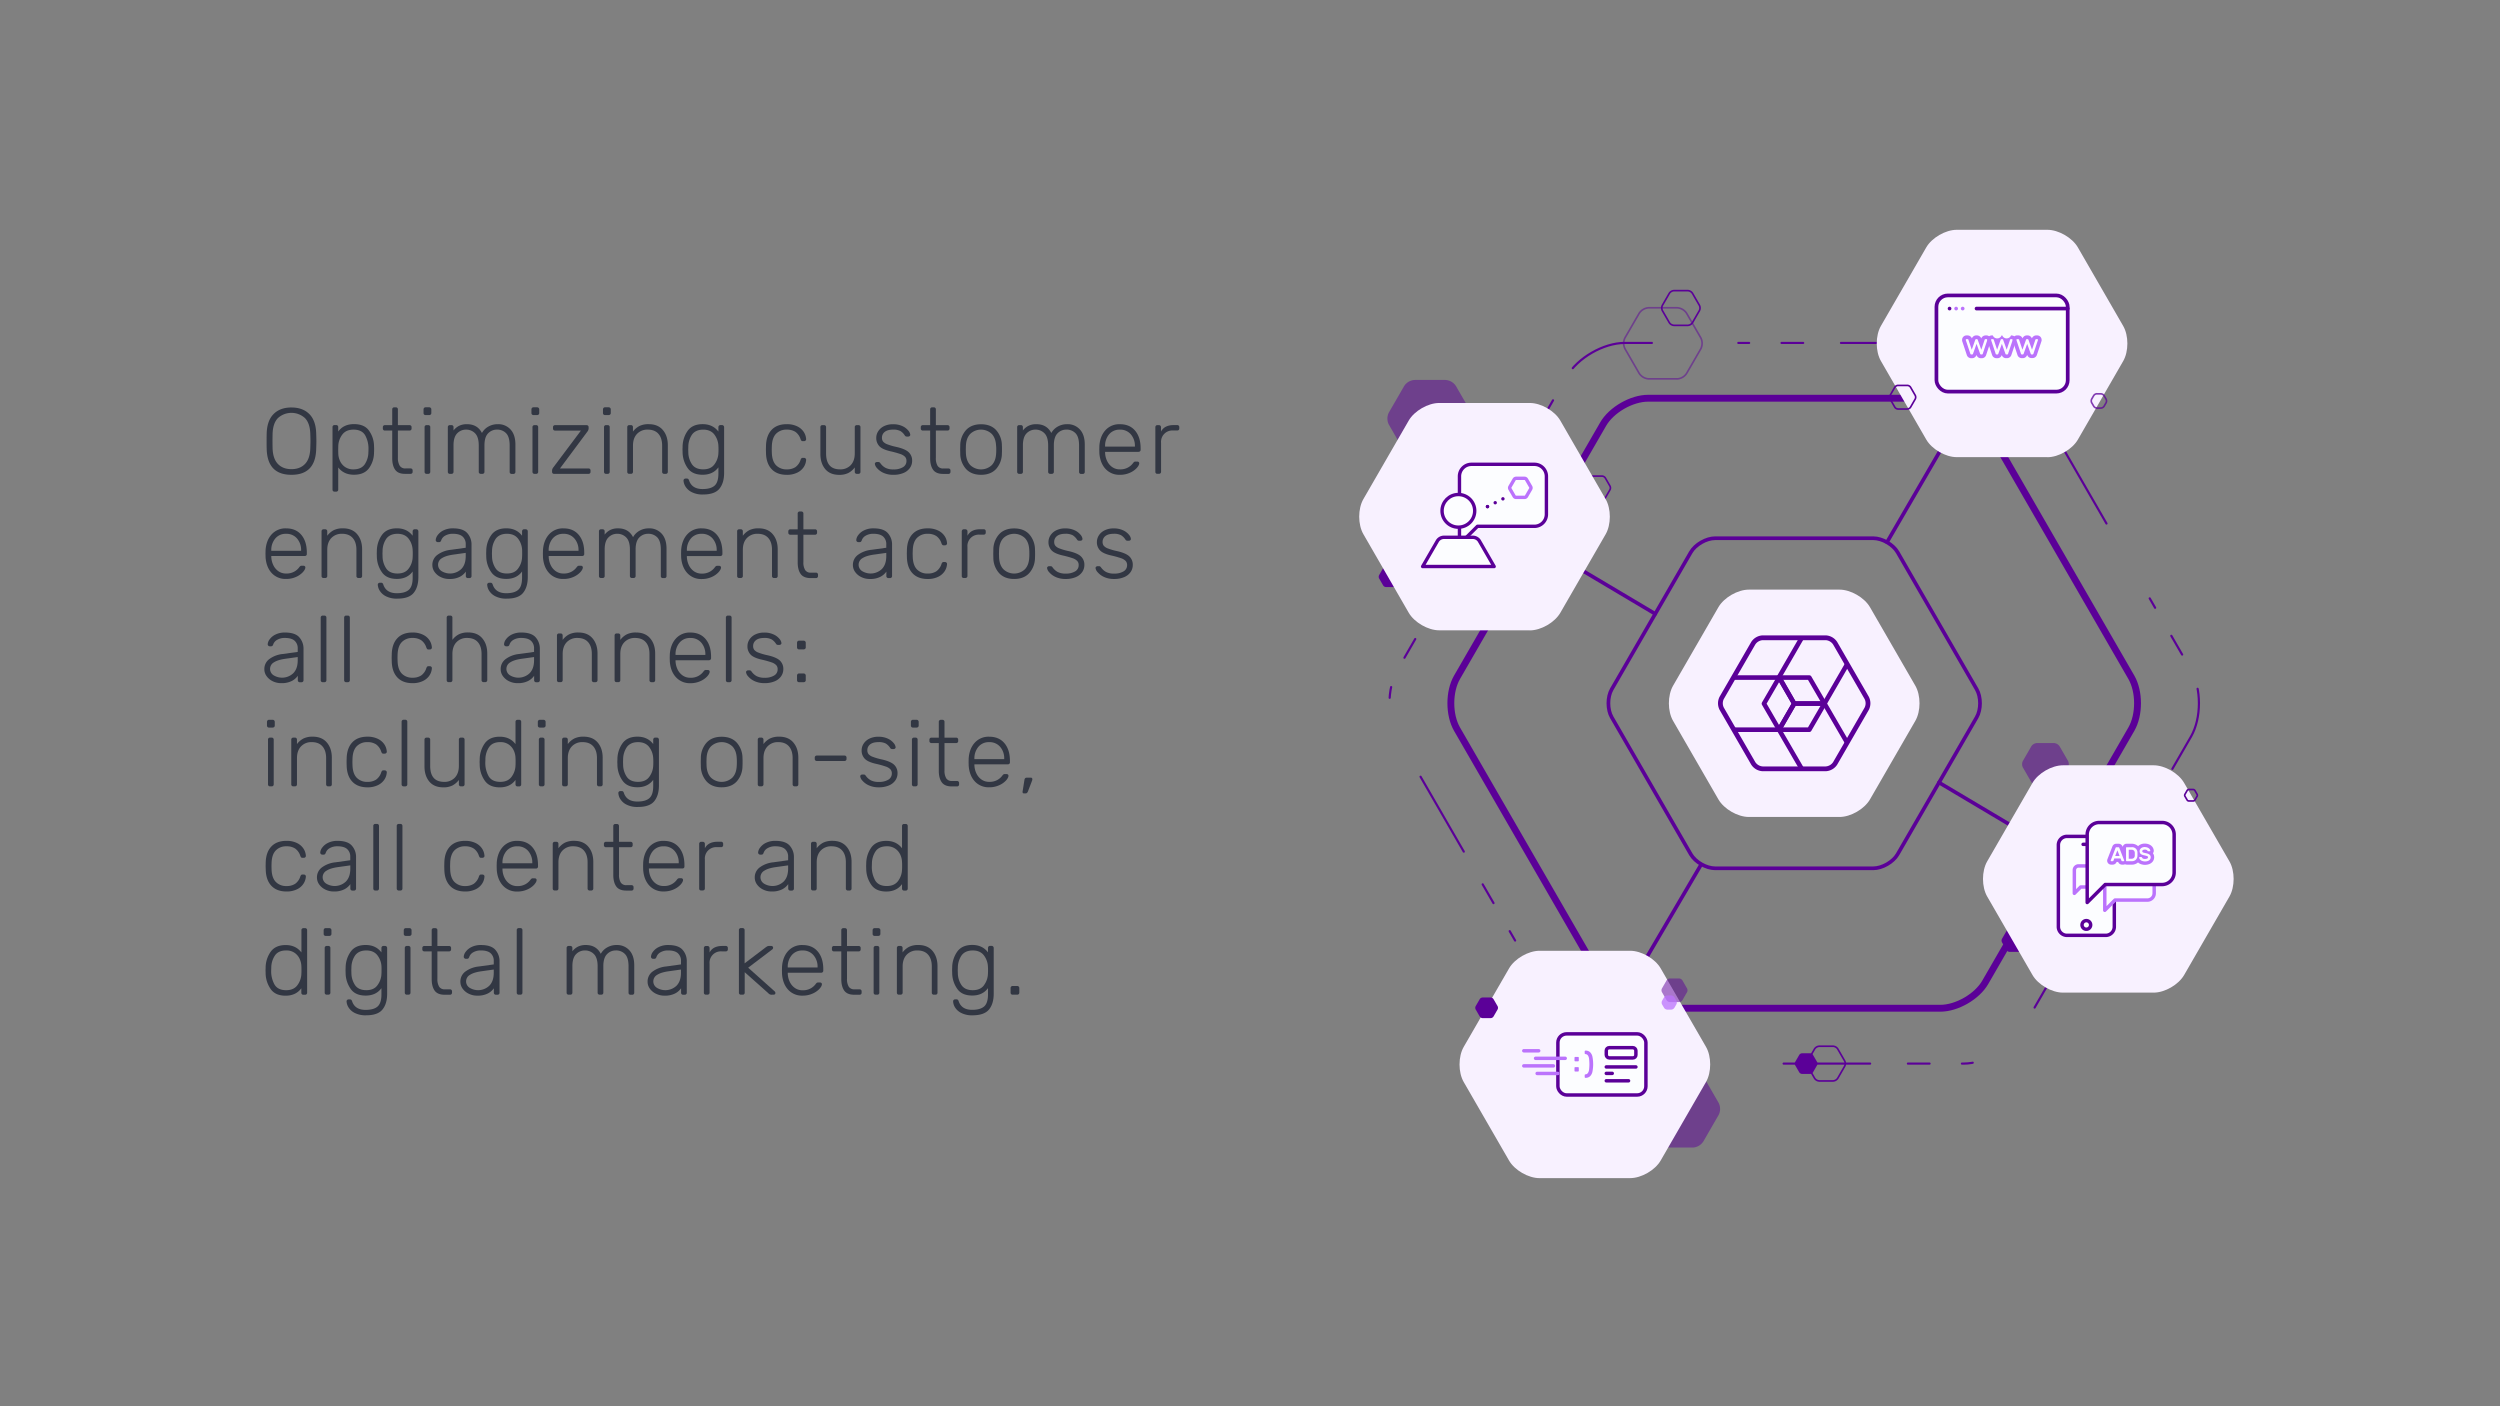 <svg id="Layer_3" data-name="Layer 3" xmlns="http://www.w3.org/2000/svg" xmlns:xlink="http://www.w3.org/1999/xlink" viewBox="0 0 1920 1080"><rect x="0" y="0" width="1920" height="1080" fill="#808080" stroke="none"/><defs><style>.cls-1,.cls-12,.cls-13,.cls-15,.cls-18,.cls-19,.cls-20,.cls-22,.cls-23,.cls-5,.cls-6,.cls-8,.cls-9{fill:none;}.cls-1,.cls-11,.cls-12,.cls-15,.cls-17,.cls-18,.cls-19,.cls-2,.cls-22,.cls-23,.cls-5,.cls-6,.cls-8{stroke:#5b0098;}.cls-1{stroke-miterlimit:10;stroke-width:0.83px;}.cls-11,.cls-16,.cls-17,.cls-2{fill:#fcfdff;}.cls-11,.cls-12,.cls-13,.cls-15,.cls-16,.cls-17,.cls-18,.cls-19,.cls-2,.cls-20,.cls-22,.cls-23,.cls-5,.cls-6,.cls-8,.cls-9{stroke-linecap:round;stroke-linejoin:round;}.cls-2,.cls-8,.cls-9{stroke-width:2.85px;}.cls-3{opacity:0.5;}.cls-4{fill:#5b0098;}.cls-5{stroke-width:1.68px;stroke-dasharray:66.4 66.4 8.3 24.9 16.6 29.05;}.cls-6{stroke-width:5.27px;}.cls-7{fill:#f8f1ff;}.cls-13,.cls-16,.cls-20,.cls-9{stroke:#bb73fc;}.cls-10{fill:#bb73fc;}.cls-11,.cls-12,.cls-13,.cls-16{stroke-width:2.66px;}.cls-14{opacity:0.75;}.cls-15{stroke-width:1.28px;}.cls-17,.cls-18,.cls-19,.cls-20{stroke-width:2.61px;}.cls-19{stroke-dasharray:0 6.63 0 0 0 0;}.cls-21{clip-path:url(#clip-path);}.cls-22{stroke-width:3.54px;}.cls-23{stroke-width:3.68px;}.cls-24{fill:#323743;}</style><clipPath id="clip-path"><path class="cls-1" d="M1353.7,489.76a9.23,9.23,0,0,0-7.19,4.17l-24.25,42a9.22,9.22,0,0,0,0,8.3l24.25,42a9.23,9.23,0,0,0,7.19,4.18h48.5a9.23,9.23,0,0,0,7.19-4.17l24.25-42a9.22,9.22,0,0,0,0-8.3l-24.25-42a9.23,9.23,0,0,0-7.19-4.18h-48.5Z"/></clipPath></defs><title>Snowplow_Website-Infographics_Cases_SimplyBusiness_Img1</title><line class="cls-2" x1="1494.56" y1="338.41" x2="1449.25" y2="416.37"/><line class="cls-2" x1="1216.34" y1="438.82" x2="1271.23" y2="471.45"/><g class="cls-3"><path class="cls-4" d="M1300.11,881.32a10.18,10.18,0,0,0,8-4.59l11.83-20.49a10.19,10.19,0,0,0,0-9.18l-11.83-20.48a10.19,10.19,0,0,0-8-4.59h-23.65a10.19,10.19,0,0,0-8,4.59l-11.83,20.48a10.19,10.19,0,0,0,0,9.18l11.83,20.49a10.19,10.19,0,0,0,8,4.59h23.65Z"/></g><g class="cls-3"><path class="cls-4" d="M1110.14,351.14a10.18,10.18,0,0,0,8-4.59l11.83-20.49a10.19,10.19,0,0,0,0-9.18L1118.1,296.4a10.19,10.19,0,0,0-8-4.59h-23.65a10.19,10.19,0,0,0-8,4.59l-11.83,20.48a10.19,10.19,0,0,0,0,9.18l11.83,20.49a10.19,10.19,0,0,0,8,4.59h23.65Z"/></g><path class="cls-4" d="M1543.3,713.65A3,3,0,0,0,1541,715l-3.48,6a3,3,0,0,0,0,2.7l3.48,6a3,3,0,0,0,2.34,1.35h7a3,3,0,0,0,2.34-1.35l3.48-6a3,3,0,0,0,0-2.7l-3.48-6a3,3,0,0,0-2.34-1.35h-7Z"/><path class="cls-5" d="M1247.76,816.84c-16.28,0-36.25-11.53-44.39-25.63L1073.22,565.75c-8.14-14.1-8.14-37.17,0-51.26L1203.37,289c8.14-14.1,28.11-25.63,44.39-25.63h260.36c16.28,0,36.25,11.53,44.39,25.63l130.16,225.47c8.14,14.1,8.14,37.17,0,51.26L1552.52,791.21c-8.14,14.1-28.12,25.63-44.39,25.63H1247.76Z"/><line class="cls-2" x1="1489.15" y1="600.99" x2="1543.05" y2="633.03"/><line class="cls-2" x1="1306.46" y1="663.97" x2="1260.2" y2="742.9"/><path class="cls-6" d="M1265.72,774.34c-12.65,0-28.18-9-34.51-19.93L1119,560c-6.33-11-6.33-28.89,0-39.85l112.2-194.38c6.33-11,21.86-19.93,34.51-19.93h224.45c12.65,0,28.18,9,34.51,19.93l112.21,194.38c6.33,11,6.33,28.89,0,39.85L1524.68,754.41c-6.33,11-21.86,19.93-34.51,19.93H1265.72Z"/><path class="cls-7" d="M1572.4,351.14c8.58,0,19.11-6.08,23.4-13.51l34.81-60.3c4.29-7.43,4.29-19.59,0-27L1595.8,190c-4.29-7.43-14.82-13.51-23.41-13.51h-69.62c-8.58,0-19.11,6.08-23.4,13.51l-34.81,60.28c-4.29,7.43-4.29,19.59,0,27l34.81,60.3c4.29,7.43,14.82,13.51,23.4,13.51h69.62Z"/><path class="cls-7" d="M1252,904.79c8.58,0,19.11-6.08,23.4-13.51l34.81-60.3c4.29-7.43,4.29-19.59,0-27l-34.81-60.28c-4.29-7.43-14.82-13.51-23.41-13.51h-69.62c-8.58,0-19.11,6.08-23.4,13.51L1124.14,804c-4.29,7.43-4.29,19.59,0,27l34.81,60.3c4.29,7.43,14.82,13.51,23.4,13.51H1252Z"/><rect class="cls-2" x="1487.18" y="226.89" width="100.83" height="73.87" rx="8.77" ry="8.77"/><line class="cls-8" x1="1497.26" y1="236.98" x2="1497.26" y2="236.98"/><line class="cls-9" x1="1502.3" y1="236.98" x2="1502.3" y2="236.98"/><line class="cls-9" x1="1507.34" y1="236.98" x2="1507.34" y2="236.98"/><path class="cls-10" d="M1525.71,260.44a0.54,0.54,0,0,1,.39.16,0.52,0.52,0,0,1,.16.39l0,0.18-3.48,10.45a0.74,0.74,0,0,1-.68.63h-0.7a0.57,0.57,0,0,1-.43-0.17,1.33,1.33,0,0,1-.27-0.46l-2.7-7.54-2.7,7.54a1.46,1.46,0,0,1-.27.46,0.56,0.56,0,0,1-.43.17h-0.71a0.74,0.74,0,0,1-.68-0.63l-3.48-10.45,0-.18a0.52,0.52,0,0,1,.16-0.39,0.54,0.54,0,0,1,.38-0.16H1511a0.77,0.77,0,0,1,.77.55l2.54,7.58L1517,261a0.73,0.73,0,0,1,.71-0.55h0.5a0.72,0.72,0,0,1,.7.55l2.73,7.58,2.54-7.58a0.77,0.77,0,0,1,.78-0.55h0.74m0-2.85H1525a3.61,3.61,0,0,0-3.41,2.31,3.55,3.55,0,0,0-3.34-2.31h-0.5a3.56,3.56,0,0,0-3.34,2.31,3.62,3.62,0,0,0-3.41-2.31h-0.75a3.39,3.39,0,0,0-2.36,1l0,0,0,0a3.38,3.38,0,0,0-1,2.4v0.15l0,0.15,0,0.18,0,0.31,0.1,0.29,3.48,10.45a3.53,3.53,0,0,0,3.39,2.58h0.71a3.39,3.39,0,0,0,2.52-1.09,4.2,4.2,0,0,0,.83-1.33l0-.05,0-.05,0-.06,0,0.06a4.2,4.2,0,0,0,.89,1.47,3.4,3.4,0,0,0,2.5,1.06h0.7a3.54,3.54,0,0,0,3.4-2.62l3.47-10.41,0.09-.28,0-.3,0-.18,0-.16V261a3.37,3.37,0,0,0-1-2.41,3.41,3.41,0,0,0-2.4-1h0Z"/><path class="cls-10" d="M1545.16,260.44a0.55,0.55,0,0,1,.39.16,0.53,0.53,0,0,1,.16.39l0,0.18-3.48,10.45a0.74,0.74,0,0,1-.68.63h-0.71a0.57,0.57,0,0,1-.43-0.17,1.44,1.44,0,0,1-.27-0.46l-2.7-7.54-2.7,7.54a1.44,1.44,0,0,1-.28.46,0.57,0.57,0,0,1-.43.17h-0.71a0.75,0.75,0,0,1-.68-0.63l-3.47-10.45,0-.18a0.53,0.53,0,0,1,.16-0.39,0.53,0.53,0,0,1,.38-0.16h0.75a0.76,0.76,0,0,1,.77.55l2.55,7.58,2.72-7.58a0.73,0.73,0,0,1,.71-0.55h0.5a0.73,0.73,0,0,1,.71.55l2.72,7.58,2.55-7.58a0.76,0.76,0,0,1,.77-0.55h0.75m0-2.85h-0.75a3.62,3.62,0,0,1-6.74,0h-0.5a3.62,3.62,0,0,1-6.75,0h-0.75a3.4,3.4,0,0,0-3.39,3.4v0.19l0,0.18,0,0.18,0,0.27,0.09,0.26,3.47,10.45a3.54,3.54,0,0,0,3.38,2.59H1534a3.41,3.41,0,0,0,2.49-1,4.23,4.23,0,0,0,.87-1.38l0-.05,0-.05,0,0,0,0v0.07a4.27,4.27,0,0,0,.84,1.37l0,0,0,0a3.42,3.42,0,0,0,2.49,1h0.71a3.54,3.54,0,0,0,3.39-2.6l3.47-10.43,0.09-.28,0-.29,0-.18,0-.17V261a3.38,3.38,0,0,0-1-2.38l0,0,0,0a3.41,3.41,0,0,0-2.35-.94h0Z"/><path class="cls-10" d="M1564.61,260.44a0.51,0.51,0,0,1,.38.16,0.53,0.53,0,0,1,.16.39l0,0.18-3.48,10.45a0.74,0.74,0,0,1-.68.63h-0.71a0.56,0.56,0,0,1-.43-0.17,1.4,1.4,0,0,1-.27-0.46l-2.71-7.54-2.7,7.54a1.39,1.39,0,0,1-.28.46,0.56,0.56,0,0,1-.43.17h-0.7a0.74,0.74,0,0,1-.68-0.63l-3.47-10.45,0-.18a0.55,0.55,0,0,1,.16-0.39,0.54,0.54,0,0,1,.39-0.16h0.74a0.76,0.76,0,0,1,.78.55l2.55,7.58,2.73-7.58a0.73,0.73,0,0,1,.7-0.55h0.5a0.73,0.73,0,0,1,.7.55l2.72,7.58,2.55-7.58a0.77,0.77,0,0,1,.77-0.55h0.75m0-2.85h-0.75a3.62,3.62,0,0,0-3.41,2.31,3.56,3.56,0,0,0-3.34-2.31h-0.5a3.56,3.56,0,0,0-3.34,2.31,3.59,3.59,0,0,0-3.41-2.31h-0.74a3.38,3.38,0,0,0-2.41,1l0,0,0,0a3.4,3.4,0,0,0-.94,2.35v0.22l0,0.22,0,0.18,0,0.24,0.08,0.23,3.47,10.45a3.53,3.53,0,0,0,3.39,2.59h0.7A3.39,3.39,0,0,0,1556,274a4.23,4.23,0,0,0,.85-1.38v-0.07l0-.06,0,0.06v0l0,0a4.18,4.18,0,0,0,.86,1.39,3.38,3.38,0,0,0,2.49,1.06H1561a3.54,3.54,0,0,0,3.4-2.63l3.47-10.41,0.09-.27,0-.28,0-.18,0-.18V261a3.41,3.41,0,0,0-3.4-3.4h0Z"/><line class="cls-8" x1="1517.98" y1="236.98" x2="1588" y2="236.98"/><rect class="cls-11" x="1196.46" y="794.01" width="67.6" height="46.94" rx="6.72" ry="6.72"/><rect class="cls-12" x="1233.63" y="804.6" width="22.74" height="7.88" rx="2.26" ry="2.26"/><line class="cls-12" x1="1233.63" y1="819.41" x2="1256.38" y2="819.41"/><line class="cls-12" x1="1233.63" y1="830.04" x2="1250.72" y2="830.04"/><line class="cls-12" x1="1233.63" y1="824.36" x2="1238.2" y2="824.36"/><path class="cls-10" d="M1212.33,811.88a0.58,0.58,0,0,1,.18.43v2.2a0.58,0.58,0,0,1-.18.42,0.57,0.57,0,0,1-.42.18h-2.08a0.57,0.57,0,0,1-.43-0.18,0.58,0.58,0,0,1-.18-0.42v-2.2a0.59,0.59,0,0,1,.18-0.43,0.58,0.58,0,0,1,.43-0.18h2.08A0.57,0.57,0,0,1,1212.33,811.88Zm0,7.84a0.58,0.58,0,0,1,.18.42v2.2a0.61,0.61,0,0,1-.61.6h-2.08a0.6,0.6,0,0,1-.61-0.6v-2.2a0.58,0.58,0,0,1,.18-0.42,0.57,0.57,0,0,1,.43-0.18h2.08A0.57,0.57,0,0,1,1212.33,819.72Z"/><path class="cls-10" d="M1220.4,813.08a5.86,5.86,0,0,0-.91-2.53,2.43,2.43,0,0,0-1.84-1,0.71,0.71,0,0,1-.43-0.19,0.56,0.56,0,0,1-.18-0.42v-1.48a0.61,0.61,0,0,1,.6-0.6,5,5,0,0,1,3.49,1.18,6.75,6.75,0,0,1,1.86,3.48,30.19,30.19,0,0,1,0,11.57,6.81,6.81,0,0,1-1.86,3.49,4.94,4.94,0,0,1-3.49,1.2,0.61,0.61,0,0,1-.6-0.6v-1.48a0.55,0.55,0,0,1,.18-0.41,0.68,0.68,0,0,1,.43-0.19,2.44,2.44,0,0,0,1.84-1,5.88,5.88,0,0,0,.91-2.54A35.14,35.14,0,0,0,1220.4,813.08Z"/><line class="cls-13" x1="1196.42" y1="824.41" x2="1180.54" y2="824.41"/><line class="cls-13" x1="1181.71" y1="806.99" x2="1170.28" y2="806.99"/><line class="cls-13" x1="1193.02" y1="818.6" x2="1170.28" y2="818.6"/><line class="cls-13" x1="1202.07" y1="812.8" x2="1179.33" y2="812.8"/><path class="cls-4" d="M1138.57,766.08a2.72,2.72,0,0,0-2.12,1.23l-3.16,5.47a2.72,2.72,0,0,0,0,2.45l3.16,5.47a2.72,2.72,0,0,0,2.12,1.23h6.32a2.72,2.72,0,0,0,2.12-1.23l3.16-5.47a2.72,2.72,0,0,0,0-2.45L1147,767.3a2.72,2.72,0,0,0-2.12-1.23h-6.32Z"/><g class="cls-3"><path class="cls-4" d="M1289.62,769.61a3.11,3.11,0,0,0,2.43-1.4l3.62-6.26a3.11,3.11,0,0,0,0-2.81l-3.61-6.26a3.11,3.11,0,0,0-2.43-1.4h-7.23a3.11,3.11,0,0,0-2.43,1.4l-3.61,6.26a3.11,3.11,0,0,0,0,2.81l3.62,6.26a3.11,3.11,0,0,0,2.43,1.4h7.23Z"/></g><g class="cls-3"><path class="cls-4" d="M1577.41,603.13a5.58,5.58,0,0,0,4.36-2.51l6.48-11.22a5.58,5.58,0,0,0,0-5l-6.48-11.22a5.58,5.58,0,0,0-4.36-2.51h-13a5.58,5.58,0,0,0-4.36,2.51l-6.48,11.22a5.58,5.58,0,0,0,0,5l6.48,11.22a5.58,5.58,0,0,0,4.36,2.51h13Z"/></g><g class="cls-14"><path class="cls-10" d="M1280.43,764.51a3.11,3.11,0,0,0-2.43,1.4l-1.54,2.66a3.11,3.11,0,0,0,0,2.81L1278,774a3.11,3.11,0,0,0,2.43,1.4h3.07a3.11,3.11,0,0,0,2.43-1.4l1.54-2.66a3.11,3.11,0,0,0,0-2.81l-1.54-2.66a3.11,3.11,0,0,0-2.43-1.4h-3.07Z"/></g><path class="cls-15" d="M1230.42,383.78a3.11,3.11,0,0,0,2.43-1.4l3.62-6.26a3.11,3.11,0,0,0,0-2.81l-3.61-6.26a3.11,3.11,0,0,0-2.43-1.4h-7.23a3.11,3.11,0,0,0-2.43,1.4l-3.61,6.26a3.11,3.11,0,0,0,0,2.81l3.62,6.26a3.11,3.11,0,0,0,2.43,1.4h7.23Z"/><path class="cls-4" d="M1383.94,808.92a2.72,2.72,0,0,0-2.12,1.23l-3.16,5.47a2.72,2.72,0,0,0,0,2.45l3.16,5.47a2.72,2.72,0,0,0,2.12,1.23h6.32a2.72,2.72,0,0,0,2.12-1.23l3.16-5.47a2.72,2.72,0,0,0,0-2.45l-3.16-5.47a2.72,2.72,0,0,0-2.12-1.23h-6.32Z"/><path class="cls-4" d="M1064.38,435.08a2.71,2.71,0,0,0-2.11,1.22l-3.14,5.45a2.71,2.71,0,0,0,0,2.44l3.14,5.44a2.71,2.71,0,0,0,2.11,1.22h6.29a2.71,2.71,0,0,0,2.11-1.22l3.14-5.44a2.71,2.71,0,0,0,0-2.44l-3.14-5.45a2.71,2.71,0,0,0-2.11-1.22h-6.29Z"/><g class="cls-3"><path class="cls-15" d="M1288,291a9.38,9.38,0,0,0,7.32-4.23l10.89-18.86a9.38,9.38,0,0,0,0-8.45l-10.89-18.86a9.38,9.38,0,0,0-7.32-4.23h-21.78a9.38,9.38,0,0,0-7.32,4.23L1248,259.42a9.38,9.38,0,0,0,0,8.45l10.89,18.86a9.38,9.38,0,0,0,7.32,4.23H1288Z"/></g><g class="cls-14"><path class="cls-15" d="M1610.39,302.42a3.11,3.11,0,0,0-2.43,1.4l-1.54,2.66a3.11,3.11,0,0,0,0,2.81L1608,312a3.11,3.11,0,0,0,2.43,1.4h3.07a3.11,3.11,0,0,0,2.43-1.4l1.54-2.66a3.11,3.11,0,0,0,0-2.81l-1.54-2.66a3.11,3.11,0,0,0-2.43-1.4h-3.07Z"/></g><path class="cls-15" d="M1407.81,830.17a4.58,4.58,0,0,0,3.57-2.06l5.31-9.21a4.58,4.58,0,0,0,0-4.13l-5.31-9.2a4.58,4.58,0,0,0-3.57-2.06h-10.63a4.58,4.58,0,0,0-3.57,2.06l-5.31,9.2a4.58,4.58,0,0,0,0,4.13l5.31,9.21a4.58,4.58,0,0,0,3.57,2.06h10.63Z"/><path class="cls-15" d="M1296.24,249.87a4.58,4.58,0,0,0,3.57-2.06l5.31-9.21a4.58,4.58,0,0,0,0-4.13l-5.31-9.2a4.58,4.58,0,0,0-3.57-2.06h-10.63a4.58,4.58,0,0,0-3.57,2.06l-5.31,9.2a4.58,4.58,0,0,0,0,4.13l5.31,9.21a4.58,4.58,0,0,0,3.57,2.06h10.63Z"/><path class="cls-15" d="M1464.87,314.12a3.11,3.11,0,0,0,2.43-1.4l3.61-6.26a3.11,3.11,0,0,0,0-2.81l-3.61-6.26a3.11,3.11,0,0,0-2.43-1.4h-7.23a3.11,3.11,0,0,0-2.43,1.4l-3.61,6.26a3.11,3.11,0,0,0,0,2.81l3.61,6.26a3.11,3.11,0,0,0,2.43,1.4h7.23Z"/><path class="cls-7" d="M1174.92,484.14c8.58,0,19.11-6.08,23.4-13.51l34.81-60.3c4.29-7.43,4.29-19.59,0-27L1198.33,323c-4.29-7.43-14.82-13.51-23.41-13.51H1105.3c-8.58,0-19.11,6.08-23.4,13.51l-34.81,60.28c-4.29,7.43-4.29,19.59,0,27l34.81,60.3c4.29,7.43,14.82,13.51,23.4,13.51h69.62Z"/><path class="cls-7" d="M1654,762.34c8.58,0,19.11-6.08,23.4-13.51l34.81-60.3c4.29-7.43,4.29-19.59,0-27l-34.81-60.28c-4.29-7.43-14.82-13.51-23.41-13.51h-69.62c-8.58,0-19.11,6.08-23.4,13.51l-34.81,60.28c-4.29,7.43-4.29,19.59,0,27l34.81,60.3c4.29,7.43,14.82,13.51,23.4,13.51H1654Z"/><path class="cls-11" d="M1623.79,682v29.75a6.63,6.63,0,0,1-6.61,6.61h-29.74a6.63,6.63,0,0,1-6.61-6.61v-62.8a6.63,6.63,0,0,1,6.61-6.61h29.74a6.63,6.63,0,0,1,6.61,6.61V682Z"/><line class="cls-12" x1="1604.78" y1="648.46" x2="1599.83" y2="648.46"/><path class="cls-12" d="M1599,710.34a3.31,3.31,0,1,0,3.31-3.3A3.3,3.3,0,0,0,1599,710.34Z"/><path class="cls-16" d="M1624.32,691.26h24.86a5.26,5.26,0,0,0,5.24-5.24v-15.7a5.26,5.26,0,0,0-5.24-5.24H1621.7a5.25,5.25,0,0,0-5.23,5.24v28.78Z"/><path class="cls-16" d="M1597.94,681.23h15.4a3.26,3.26,0,0,0,3.24-3.24v-9.73a3.25,3.25,0,0,0-3.24-3.24h-17a3.25,3.25,0,0,0-3.24,3.24v17.82Z"/><path class="cls-11" d="M1616.79,679.31h43.73a9.25,9.25,0,0,0,9.22-9.21v-29.2a9.24,9.24,0,0,0-9.22-9.21h-48.34a9.23,9.23,0,0,0-9.21,9.21v52.22Z"/><path class="cls-10" d="M1647.23,650.56a5.22,5.22,0,0,1,2.23.44,3.64,3.64,0,0,1,1.43,1.09,2.45,2.45,0,0,1,.53,1.29,0.33,0.33,0,0,1-.11.3,0.43,0.43,0,0,1-.3.11h-1.07a0.63,0.63,0,0,1-.38-0.09,0.73,0.73,0,0,1-.25-0.27,1.87,1.87,0,0,0-.75-0.69,2.8,2.8,0,0,0-1.33-.26,2.7,2.7,0,0,0-1.4.33,1,1,0,0,0-.56.9,0.94,0.94,0,0,0,.27.72,2,2,0,0,0,.84.42q0.56,0.17,1.85.44a6,6,0,0,1,2.68,1.12,2.46,2.46,0,0,1,.83,2,2.73,2.73,0,0,1-.53,1.65,3.52,3.52,0,0,1-1.54,1.14,6.66,6.66,0,0,1-4.5,0,3.86,3.86,0,0,1-1.6-1.05,2.42,2.42,0,0,1-.66-1.55,0.36,0.36,0,0,1,.11-0.3,0.46,0.46,0,0,1,.31-0.11h1.07a0.7,0.7,0,0,1,.39.09,0.67,0.67,0,0,1,.24.28,2,2,0,0,0,.76.8,3.07,3.07,0,0,0,1.54.3,3.89,3.89,0,0,0,1.68-.32,1,1,0,0,0,.67-1,0.73,0.73,0,0,0-.26-0.59,2,2,0,0,0-.73-0.37c-0.32-.09-0.8-0.22-1.44-0.38l-1-.23a5,5,0,0,1-2.32-1.09,3,3,0,0,1-.19-3.64,3.58,3.58,0,0,1,1.45-1.12,5,5,0,0,1,2.06-.41m-10.26.15a4.1,4.1,0,0,1,4.58,4.23c0,0.26,0,.64,0,1.14s0,0.88,0,1.13a4.64,4.64,0,0,1-1.24,3.12,4.44,4.44,0,0,1-3.26,1.11h-3.86a0.39,0.39,0,0,1-.29-0.12,0.41,0.41,0,0,1-.12-0.29v-9.89a0.43,0.43,0,0,1,.42-0.41H1637m-2.13,8.81H1637a2.46,2.46,0,0,0,1.83-.62,2.54,2.54,0,0,0,.69-1.69c0-.25,0-0.63,0-1.13s0-.88,0-1.14a2.49,2.49,0,0,0-.7-1.68,2.58,2.58,0,0,0-1.9-.63h-2.05v6.89m-7.81-8.81a0.5,0.5,0,0,1,.36.13,1,1,0,0,1,.22.39l3.75,9.68a0.54,0.54,0,0,1,0,.11,0.4,0.4,0,0,1-.12.29,0.39,0.39,0,0,1-.29.12h-1.1a0.57,0.57,0,0,1-.6-0.38l-0.66-1.7h-4.84l-0.66,1.7a0.57,0.57,0,0,1-.6.38h-1.1A0.42,0.42,0,0,1,1621,661a0.29,0.29,0,0,1,0-.11l3.75-9.68a1,1,0,0,1,.22-0.39,0.5,0.5,0,0,1,.36-0.13H1627m-2.53,6.72h3.37l-1.69-4.36-1.68,4.36m22.73-9.54a7.66,7.66,0,0,0-3.14.64,6.37,6.37,0,0,0-2,1.35A7.13,7.13,0,0,0,1637,648h-3.78a3,3,0,0,0-2.2.93,3,3,0,0,0-.81,1.5l-0.07-.18a3.53,3.53,0,0,0-.9-1.42A3.16,3.16,0,0,0,1627,648h-1.69a3.16,3.16,0,0,0-2.16.83,3.49,3.49,0,0,0-.91,1.42l-3.74,9.65a2.9,2.9,0,0,0-.2,1.07,3.08,3.08,0,0,0,3.08,3.08h1.1a3.2,3.2,0,0,0,3.08-2.08h1.19a3.2,3.2,0,0,0,3.08,2.08h1.1a3.12,3.12,0,0,1,2.23,0H1637a7.08,7.08,0,0,0,5-1.71,6.71,6.71,0,0,0,2.24,1.34,9.31,9.31,0,0,0,6.43-.08,6.15,6.15,0,0,0,2.67-2,5.45,5.45,0,0,0,1.06-3.23,5.24,5.24,0,0,0-.95-3.11,3,3,0,0,0,.63-2.12,5.08,5.08,0,0,0-1-2.65,6.26,6.26,0,0,0-2.46-1.92,7.87,7.87,0,0,0-3.34-.68h0Z"/><path class="cls-17" d="M1134.69,404.22h43.73a9.25,9.25,0,0,0,9.22-9.21v-29.2a9.24,9.24,0,0,0-9.22-9.21h-48.34a9.23,9.23,0,0,0-9.21,9.21V418Z"/><path class="cls-17" d="M1092.59,435.08L1104,415.34a6,6,0,0,1,4.64-2.68h22.81a6,6,0,0,1,4.64,2.68l11.41,19.75h-54.9Z"/><circle class="cls-17" cx="1120.04" cy="392.33" r="12.54"/><line class="cls-18" x1="1154.24" y1="383.1" x2="1154.24" y2="383.1"/><line class="cls-19" x1="1148.32" y1="386.09" x2="1142.39" y2="389.07"/><line class="cls-18" x1="1142.39" y1="389.07" x2="1142.39" y2="389.07"/><path class="cls-20" d="M1164.28,382a1.73,1.73,0,0,1-1.35-.78l-3.33-5.76a1.73,1.73,0,0,1,0-1.56l3.33-5.76a1.73,1.73,0,0,1,1.35-.78h6.65a1.73,1.73,0,0,1,1.35.78l3.33,5.76a1.73,1.73,0,0,1,0,1.56l-3.33,5.76a1.73,1.73,0,0,1-1.35.78h-6.65Z"/><path class="cls-15" d="M1680.94,606.36a1.52,1.52,0,0,0-1.18.68l-1.76,3.05a1.52,1.52,0,0,0,0,1.37l1.76,3a1.52,1.52,0,0,0,1.18.68h3.52a1.52,1.52,0,0,0,1.18-.68l1.76-3a1.52,1.52,0,0,0,0-1.37l-1.76-3.05a1.52,1.52,0,0,0-1.18-.68h-3.52Z"/><path class="cls-8" d="M1317.22,666.86c-6.85,0-15.25-4.85-18.68-10.78L1237.82,550.9c-3.42-5.93-3.42-15.64,0-21.57l60.72-105.19c3.42-5.93,11.83-10.78,18.68-10.78h121.46c6.85,0,15.25,4.85,18.68,10.78l60.72,105.19c3.42,5.93,3.42,15.64,0,21.57l-60.72,105.18c-3.42,5.93-11.83,10.78-18.68,10.78H1317.22Z"/><path class="cls-7" d="M1412.76,627.43c8.58,0,19.11-6.08,23.4-13.51l34.81-60.3c4.29-7.43,4.29-19.59,0-27l-34.81-60.28c-4.29-7.43-14.82-13.51-23.41-13.51h-69.62c-8.58,0-19.11,6.08-23.4,13.51l-34.81,60.28c-4.29,7.43-4.29,19.59,0,27l34.81,60.3c4.29,7.43,14.82,13.51,23.4,13.51h69.62Z"/><g class="cls-21"><polygon class="cls-22" points="1401.18 540.32 1430.36 489.81 1418.74 469.47 1395.51 469.47 1366.33 519.99 1377.95 540.32 1401.18 540.32"/><polygon class="cls-22" points="1401.18 540.32 1430.36 590.63 1418.74 610.76 1395.51 610.76 1366.33 560.45 1377.95 540.32 1401.18 540.32"/><polygon class="cls-22" points="1366.33 560.41 1377.95 540.39 1366.33 520.38 1308.25 520.38 1296.64 540.39 1308.25 560.41 1366.33 560.41"/></g><path class="cls-1" d="M1353.7,489.76a9.23,9.23,0,0,0-7.19,4.17l-24.25,42a9.22,9.22,0,0,0,0,8.3l24.25,42a9.23,9.23,0,0,0,7.19,4.18h48.5a9.23,9.23,0,0,0,7.19-4.17l24.25-42a9.22,9.22,0,0,0,0-8.3l-24.25-42a9.23,9.23,0,0,0-7.19-4.18h-48.5Z"/><path class="cls-23" d="M1402.2,590.46a9.23,9.23,0,0,0,7.19-4.17l24.25-42a9.22,9.22,0,0,0,0-8.3l-24.25-42a9.23,9.23,0,0,0-7.19-4.18h-48.5a9.23,9.23,0,0,0-7.19,4.17l-24.25,42a9.22,9.22,0,0,0,0,8.3l24.25,42a9.23,9.23,0,0,0,7.19,4.18h48.5Z"/><polygon class="cls-22" points="1389.56 560.41 1401.18 540.39 1389.56 520.38 1366.33 520.38 1354.72 540.39 1366.33 560.41 1389.56 560.41"/><path class="cls-24" d="M204.82,344.78q-0.07-2.16-.07-6t0.07-6q0.29-9.79,5.33-14.83t13.68-5q8.64,0,13.68,5t5.33,14.83q0.14,4.32.14,6t-0.14,6q-0.5,19.87-19,19.87T204.82,344.78Zm29.34,11.63q3.85-3.92,4.14-12,0.14-4.32.14-5.69T238.3,333q-0.29-8.06-4.18-12a15.47,15.47,0,0,0-20.59,0q-3.89,3.93-4.18,12-0.07,2.16-.07,5.69t0.07,5.69q0.29,8.06,4.14,12t10.33,3.92Q230.31,360.33,234.16,356.41Z"/><path class="cls-24" d="M255.8,377.18a1.56,1.56,0,0,1-.43-1.15v-48a1.49,1.49,0,0,1,1.58-1.58h1.22a1.49,1.49,0,0,1,1.58,1.58v3.38q4.17-5.69,12.1-5.69t11.48,4.93a20.69,20.69,0,0,1,3.92,12.13q0.07,0.72.07,2.38t-0.07,2.38a20.69,20.69,0,0,1-3.92,12.13q-3.71,4.93-11.48,4.93T259.76,359V376a1.49,1.49,0,0,1-1.58,1.58H257A1.56,1.56,0,0,1,255.8,377.18ZM280,356.77a16.91,16.91,0,0,0,2.92-9.54q0.07-.72.07-2a21,21,0,0,0-2.59-11q-2.59-4.28-8.93-4.28-5.69,0-8.57,3.78a15.37,15.37,0,0,0-3.1,8.89l-0.07,2.81,0.07,2.81a14.48,14.48,0,0,0,1.37,5.87,11.33,11.33,0,0,0,3.89,4.57,11,11,0,0,0,6.41,1.8Q277.26,360.47,280,356.77Z"/><path class="cls-24" d="M303.46,360.73q-2.23-3.2-2.23-8.82V330.67h-5.62a1.49,1.49,0,0,1-1.58-1.58v-1a1.49,1.49,0,0,1,1.58-1.58h5.62v-12.1a1.49,1.49,0,0,1,1.58-1.58H304a1.49,1.49,0,0,1,1.58,1.58v12.1h8.93a1.49,1.49,0,0,1,1.58,1.58v1a1.49,1.49,0,0,1-1.58,1.58h-8.93v21A11.26,11.26,0,0,0,307,357.7a4.88,4.88,0,0,0,4.43,2.05h3.89a1.49,1.49,0,0,1,1.58,1.58v1a1.49,1.49,0,0,1-1.58,1.58H311Q305.69,363.93,303.46,360.73Z"/><path class="cls-24" d="M325.71,318.35a1.55,1.55,0,0,1-.43-1.15v-2.74a1.68,1.68,0,0,1,.43-1.19,1.49,1.49,0,0,1,1.15-.47h2.74a1.6,1.6,0,0,1,1.66,1.66v2.74a1.49,1.49,0,0,1-.47,1.15,1.68,1.68,0,0,1-1.19.43h-2.74A1.55,1.55,0,0,1,325.71,318.35Zm0.79,45.14a1.56,1.56,0,0,1-.43-1.15V328.07a1.49,1.49,0,0,1,1.58-1.58h1.22a1.49,1.49,0,0,1,1.58,1.58v34.27a1.49,1.49,0,0,1-1.58,1.58h-1.22A1.55,1.55,0,0,1,326.5,363.5Z"/><path class="cls-24" d="M344.36,363.5a1.56,1.56,0,0,1-.43-1.15V328.07a1.49,1.49,0,0,1,1.58-1.58h1.22a1.49,1.49,0,0,1,1.58,1.58v2.52a12.65,12.65,0,0,1,4.36-3.6,13.32,13.32,0,0,1,5.94-1.22q8.06,0,11.52,6.77a12.82,12.82,0,0,1,4.93-4.93,14.43,14.43,0,0,1,7.31-1.84,12.61,12.61,0,0,1,9.72,4.07q3.74,4.07,3.74,11.56v21a1.49,1.49,0,0,1-1.58,1.58H393a1.49,1.49,0,0,1-1.58-1.58V342.11q0-6.55-2.7-9.36a9.39,9.39,0,0,0-7.09-2.81,9.2,9.2,0,0,0-6.73,2.84q-2.85,2.85-2.84,9.32v20.23a1.49,1.49,0,0,1-1.58,1.58h-1.22a1.49,1.49,0,0,1-1.58-1.58V342.11q0-6.48-2.81-9.32a9.42,9.42,0,0,0-7-2.84,9.2,9.2,0,0,0-6.73,2.84q-2.84,2.85-2.84,9.25v20.3a1.49,1.49,0,0,1-1.58,1.58h-1.22A1.55,1.55,0,0,1,344.36,363.5Z"/><path class="cls-24" d="M408.58,318.35a1.55,1.55,0,0,1-.43-1.15v-2.74a1.68,1.68,0,0,1,.43-1.19,1.49,1.49,0,0,1,1.15-.47h2.74a1.6,1.6,0,0,1,1.66,1.66v2.74a1.49,1.49,0,0,1-.47,1.15,1.68,1.68,0,0,1-1.19.43h-2.74A1.55,1.55,0,0,1,408.58,318.35Zm0.79,45.14a1.56,1.56,0,0,1-.43-1.15V328.07a1.49,1.49,0,0,1,1.58-1.58h1.22a1.49,1.49,0,0,1,1.58,1.58v34.27a1.49,1.49,0,0,1-1.58,1.58h-1.22A1.55,1.55,0,0,1,409.37,363.5Z"/><path class="cls-24" d="M424.42,363.5a1.56,1.56,0,0,1-.43-1.15v-1.22a4.49,4.49,0,0,1,1-2.23l21.17-28.22H426.29a1.49,1.49,0,0,1-1.58-1.58v-1a1.49,1.49,0,0,1,1.58-1.58h24.19a1.49,1.49,0,0,1,1.58,1.58v1.22a4.5,4.5,0,0,1-1,2.23l-21,28.22h21.89a1.49,1.49,0,0,1,1.58,1.58v1a1.49,1.49,0,0,1-1.58,1.58H425.57A1.56,1.56,0,0,1,424.42,363.5Z"/><path class="cls-24" d="M463.52,318.35a1.55,1.55,0,0,1-.43-1.15v-2.74a1.68,1.68,0,0,1,.43-1.19,1.49,1.49,0,0,1,1.15-.47h2.74a1.6,1.6,0,0,1,1.66,1.66v2.74a1.49,1.49,0,0,1-.47,1.15,1.68,1.68,0,0,1-1.19.43h-2.74A1.55,1.55,0,0,1,463.52,318.35Zm0.79,45.14a1.56,1.56,0,0,1-.43-1.15V328.07a1.49,1.49,0,0,1,1.58-1.58h1.22a1.49,1.49,0,0,1,1.58,1.58v34.27a1.49,1.49,0,0,1-1.58,1.58h-1.22A1.55,1.55,0,0,1,464.31,363.5Z"/><path class="cls-24" d="M482.16,363.5a1.56,1.56,0,0,1-.43-1.15V328.07a1.49,1.49,0,0,1,1.58-1.58h1.22a1.49,1.49,0,0,1,1.58,1.58v3.38a14.92,14.92,0,0,1,4.93-4.25,15.53,15.53,0,0,1,7.16-1.44q7.06,0,10.87,4.5t3.82,11.63v20.45a1.49,1.49,0,0,1-1.58,1.58H510.1a1.49,1.49,0,0,1-1.58-1.58V342.26q0-5.83-2.84-9.07t-8.17-3.24a10.86,10.86,0,0,0-8.28,3.28q-3.1,3.28-3.1,9v20.09a1.49,1.49,0,0,1-1.58,1.58h-1.22A1.55,1.55,0,0,1,482.16,363.5Z"/><path class="cls-24" d="M531,377.83a11.77,11.77,0,0,1-4.72-4.43,9.5,9.5,0,0,1-1.33-4.36,1.4,1.4,0,0,1,.47-1.08,1.59,1.59,0,0,1,1.12-.43h1a1.6,1.6,0,0,1,1,.32,2.59,2.59,0,0,1,.68,1.19q2.23,6.55,10.37,6.55,6.19,0,9.14-2.56t3-9.11v-5q-4.18,5.69-12.1,5.69t-11.48-5.08a21.48,21.48,0,0,1-3.92-12.35l-0.07-2,0.07-2a21.48,21.48,0,0,1,3.92-12.35q3.71-5.08,11.48-5.08t12.1,5.69v-3.31a1.69,1.69,0,0,1,.43-1.19,1.49,1.49,0,0,1,1.15-.47h1.15a1.6,1.6,0,0,1,1.66,1.66v35.06q0,7.7-3.6,12.13T540,379.77A18,18,0,0,1,531,377.83Zm17.64-21.13a15.37,15.37,0,0,0,3.1-8.89q0.07-.72.07-2.59t-0.07-2.59a15.38,15.38,0,0,0-3.1-8.89q-2.88-3.78-8.57-3.78t-8.53,3.71a16.92,16.92,0,0,0-2.92,9.54l-0.07,2,0.07,2a16.91,16.91,0,0,0,2.92,9.54q2.7,3.71,8.53,3.71T548.62,356.69Z"/><path class="cls-24" d="M592.61,360.29q-4.1-4.35-4.32-12.2l-0.07-2.88,0.07-2.88q0.22-7.85,4.32-12.2t11.59-4.36a17.8,17.8,0,0,1,8.1,1.69,12.25,12.25,0,0,1,5,4.32,11.18,11.18,0,0,1,1.8,5.44,1.27,1.27,0,0,1-.43,1.12,1.64,1.64,0,0,1-1.15.47h-1a1.43,1.43,0,0,1-1-.32,3.84,3.84,0,0,1-.68-1.19,10.91,10.91,0,0,0-4-5.65,11.77,11.77,0,0,0-6.55-1.69,11,11,0,0,0-8.24,3.13q-3.06,3.13-3.28,9.61l-0.07,2.52,0.07,2.52q0.22,6.48,3.28,9.61a11,11,0,0,0,8.24,3.13,11.76,11.76,0,0,0,6.55-1.69,10.9,10.9,0,0,0,4-5.65,3.84,3.84,0,0,1,.68-1.19,1.43,1.43,0,0,1,1-.32h1a1.65,1.65,0,0,1,1.15.47,1.27,1.27,0,0,1,.43,1.12,11.18,11.18,0,0,1-1.8,5.44,12.23,12.23,0,0,1-5,4.32,17.8,17.8,0,0,1-8.1,1.69Q596.71,364.65,592.61,360.29Z"/><path class="cls-24" d="M633.72,360.19q-3.67-4.46-3.67-11.66V328.07a1.49,1.49,0,0,1,1.58-1.58h1.22a1.49,1.49,0,0,1,1.58,1.58v20.09q0,12.31,10.73,12.31a10.74,10.74,0,0,0,8.24-3.28q3.06-3.28,3.06-9V328.07a1.49,1.49,0,0,1,1.58-1.58h1.22a1.49,1.49,0,0,1,1.58,1.58v34.27a1.49,1.49,0,0,1-1.58,1.58h-1.22a1.49,1.49,0,0,1-1.58-1.58V359a14.92,14.92,0,0,1-4.93,4.25,15.34,15.34,0,0,1-7.09,1.44Q637.39,364.65,633.72,360.19Z"/><path class="cls-24" d="M678.33,363.07a14.06,14.06,0,0,1-4.82-3.6,5.9,5.9,0,0,1-1.62-3.24,1.26,1.26,0,0,1,.5-1,1.72,1.72,0,0,1,1.08-.4h1.08a1.7,1.7,0,0,1,.83.18,2.76,2.76,0,0,1,.76.76,11.59,11.59,0,0,0,3.85,3.49,12.89,12.89,0,0,0,6.23,1.26,13.55,13.55,0,0,0,7.2-1.69,5.39,5.39,0,0,0,2.74-4.86,4.52,4.52,0,0,0-1.12-3.17,9,9,0,0,0-3.6-2.12,71.3,71.3,0,0,0-7.38-2.05q-6.41-1.44-8.75-4a9,9,0,0,1-2.34-6.41,9.39,9.39,0,0,1,1.48-5,10.92,10.92,0,0,1,4.39-3.89,15.09,15.09,0,0,1,7-1.51,16.4,16.4,0,0,1,7.31,1.48,12.34,12.34,0,0,1,4.46,3.42,5.86,5.86,0,0,1,1.48,3.17,1.3,1.3,0,0,1-.47,1,1.67,1.67,0,0,1-1.12.4h-1.08a1.78,1.78,0,0,1-1.58-.94,10.66,10.66,0,0,0-3.28-3.28,11.36,11.36,0,0,0-5.72-1.12q-4.18,0-6.34,1.73a5.53,5.53,0,0,0-2.16,4.54,4.66,4.66,0,0,0,.86,2.88,7.61,7.61,0,0,0,3.24,2.12,45.24,45.24,0,0,0,6.91,2q6.7,1.51,9.43,4a8.67,8.67,0,0,1,2.74,6.7,9.43,9.43,0,0,1-1.66,5.4,11.21,11.21,0,0,1-4.9,3.89,19.06,19.06,0,0,1-7.78,1.44A17.69,17.69,0,0,1,678.33,363.07Z"/><path class="cls-24" d="M716.59,360.73q-2.23-3.2-2.23-8.82V330.67h-5.62a1.49,1.49,0,0,1-1.58-1.58v-1a1.49,1.49,0,0,1,1.58-1.58h5.62v-12.1a1.49,1.49,0,0,1,1.58-1.58h1.22a1.49,1.49,0,0,1,1.58,1.58v12.1h8.93a1.49,1.49,0,0,1,1.58,1.58v1a1.49,1.49,0,0,1-1.58,1.58h-8.93v21a11.26,11.26,0,0,0,1.33,6.08,4.88,4.88,0,0,0,4.43,2.05h3.89a1.49,1.49,0,0,1,1.58,1.58v1a1.49,1.49,0,0,1-1.58,1.58h-4.25Q718.82,363.93,716.59,360.73Z"/><path class="cls-24" d="M741.83,360.08a17.79,17.79,0,0,1-4.36-11.84l-0.07-3,0.07-3a17.79,17.79,0,0,1,4.36-11.84q4.14-4.57,11.63-4.57t11.63,4.57a17.8,17.8,0,0,1,4.36,11.84q0.07,0.72.07,3t-0.07,3a17.79,17.79,0,0,1-4.36,11.84q-4.14,4.57-11.63,4.57T741.83,360.08Zm19.87-2.88q3.13-3.28,3.35-9.32,0.07-.72.07-2.66T765,342.55q-0.22-6-3.35-9.32a12,12,0,0,0-16.49,0q-3.13,3.28-3.35,9.32l-0.07,2.66,0.07,2.66q0.22,6,3.35,9.32A12,12,0,0,0,761.7,357.2Z"/><path class="cls-24" d="M781.61,363.5a1.56,1.56,0,0,1-.43-1.15V328.07a1.49,1.49,0,0,1,1.58-1.58H784a1.49,1.49,0,0,1,1.58,1.58v2.52a12.65,12.65,0,0,1,4.36-3.6,13.32,13.32,0,0,1,5.94-1.22q8.06,0,11.52,6.77a12.82,12.82,0,0,1,4.93-4.93,14.43,14.43,0,0,1,7.31-1.84,12.61,12.61,0,0,1,9.72,4.07q3.74,4.07,3.74,11.56v21a1.49,1.49,0,0,1-1.58,1.58h-1.22a1.49,1.49,0,0,1-1.58-1.58V342.11q0-6.55-2.7-9.36a9.39,9.39,0,0,0-7.09-2.81,9.2,9.2,0,0,0-6.73,2.84q-2.85,2.85-2.84,9.32v20.23a1.49,1.49,0,0,1-1.58,1.58h-1.22a1.49,1.49,0,0,1-1.58-1.58V342.11q0-6.48-2.81-9.32a9.42,9.42,0,0,0-7-2.84,9.2,9.2,0,0,0-6.73,2.84q-2.84,2.85-2.84,9.25v20.3a1.49,1.49,0,0,1-1.58,1.58h-1.22A1.55,1.55,0,0,1,781.61,363.5Z"/><path class="cls-24" d="M849.07,360.15q-4.18-4.5-4.75-12.06l-0.07-2.88,0.07-2.88q0.58-7.49,4.72-12a14.24,14.24,0,0,1,11.05-4.54q7.49,0,11.7,5T876,344.35v1.08a1.49,1.49,0,0,1-.47,1.15,1.69,1.69,0,0,1-1.19.43H848.71v0.72a15.91,15.91,0,0,0,1.55,6.3,11.87,11.87,0,0,0,3.92,4.68,10,10,0,0,0,5.9,1.76,12,12,0,0,0,6.44-1.55,11.78,11.78,0,0,0,3.56-3.13,5.19,5.19,0,0,1,1-1.08,2.3,2.3,0,0,1,1.19-.22h1.15a1.63,1.63,0,0,1,1.08.36,1.16,1.16,0,0,1,.43.94q0,1.51-1.91,3.64a15.88,15.88,0,0,1-5.29,3.67,18.15,18.15,0,0,1-7.63,1.55A14.32,14.32,0,0,1,849.07,360.15ZM871.61,343v-0.29a13.43,13.43,0,0,0-3.13-9.14,10.56,10.56,0,0,0-8.39-3.6,10.34,10.34,0,0,0-8.32,3.6,13.62,13.62,0,0,0-3.06,9.14V343h22.9Z"/><path class="cls-24" d="M887.74,363.5a1.56,1.56,0,0,1-.43-1.15v-34.2a1.69,1.69,0,0,1,.43-1.19,1.49,1.49,0,0,1,1.15-.47H890a1.6,1.6,0,0,1,1.66,1.66v3.31q2.59-5,9.79-5h2.66a1.49,1.49,0,0,1,1.58,1.58v1a1.49,1.49,0,0,1-1.58,1.58h-3.1A8.7,8.7,0,0,0,891.7,340v22.32a1.49,1.49,0,0,1-.47,1.15,1.69,1.69,0,0,1-1.19.43h-1.15A1.56,1.56,0,0,1,887.74,363.5Z"/><path class="cls-24" d="M208.71,440.15q-4.18-4.5-4.75-12.06l-0.07-2.88,0.07-2.88q0.58-7.49,4.72-12a14.24,14.24,0,0,1,11.05-4.54q7.49,0,11.7,5t4.21,13.61v1.08a1.49,1.49,0,0,1-.47,1.15A1.68,1.68,0,0,1,234,427H208.35v0.72a15.92,15.92,0,0,0,1.55,6.3,11.87,11.87,0,0,0,3.92,4.68,10,10,0,0,0,5.9,1.76,12,12,0,0,0,6.44-1.55,11.77,11.77,0,0,0,3.56-3.13,5.2,5.2,0,0,1,1-1.08,2.3,2.3,0,0,1,1.19-.22H233a1.63,1.63,0,0,1,1.08.36,1.16,1.16,0,0,1,.43.94q0,1.51-1.91,3.64a15.87,15.87,0,0,1-5.29,3.67,18.15,18.15,0,0,1-7.63,1.55A14.32,14.32,0,0,1,208.71,440.15ZM231.25,423v-0.29a13.43,13.43,0,0,0-3.13-9.14,10.56,10.56,0,0,0-8.39-3.6,10.34,10.34,0,0,0-8.32,3.6,13.62,13.62,0,0,0-3.06,9.14V423h22.9Z"/><path class="cls-24" d="M247.38,443.5a1.56,1.56,0,0,1-.43-1.15V408.07a1.49,1.49,0,0,1,1.58-1.58h1.22a1.49,1.49,0,0,1,1.58,1.58v3.38a14.92,14.92,0,0,1,4.93-4.25,15.53,15.53,0,0,1,7.16-1.44q7.06,0,10.87,4.5t3.82,11.63v20.45a1.49,1.49,0,0,1-1.58,1.58h-1.22a1.49,1.49,0,0,1-1.58-1.58V422.26q0-5.83-2.84-9.07t-8.17-3.24a10.86,10.86,0,0,0-8.28,3.28q-3.1,3.28-3.1,9v20.09a1.49,1.49,0,0,1-1.58,1.58h-1.22A1.55,1.55,0,0,1,247.38,443.5Z"/><path class="cls-24" d="M296.19,457.83a11.77,11.77,0,0,1-4.72-4.43,9.5,9.5,0,0,1-1.33-4.36,1.4,1.4,0,0,1,.47-1.08,1.59,1.59,0,0,1,1.12-.43h1a1.6,1.6,0,0,1,1,.32,2.59,2.59,0,0,1,.68,1.19q2.23,6.55,10.37,6.55,6.19,0,9.14-2.56t3-9.11v-5q-4.18,5.69-12.1,5.69t-11.48-5.08a21.48,21.48,0,0,1-3.92-12.35l-0.07-2,0.07-2a21.48,21.48,0,0,1,3.92-12.35q3.71-5.08,11.48-5.08t12.1,5.69v-3.31a1.69,1.69,0,0,1,.43-1.19,1.49,1.49,0,0,1,1.15-.47h1.15a1.6,1.6,0,0,1,1.66,1.66v35.06q0,7.7-3.6,12.13t-12.53,4.43A18,18,0,0,1,296.19,457.83Zm17.64-21.13a15.37,15.37,0,0,0,3.1-8.89q0.07-.72.07-2.59t-0.07-2.59a15.38,15.38,0,0,0-3.1-8.89q-2.88-3.78-8.57-3.78t-8.53,3.71a16.92,16.92,0,0,0-2.92,9.54l-0.07,2,0.07,2a16.91,16.91,0,0,0,2.92,9.54q2.7,3.71,8.53,3.71T313.83,436.69Z"/><path class="cls-24" d="M338.53,443.21a12.35,12.35,0,0,1-4.72-3.89,9,9,0,0,1-1.76-5.4,9.45,9.45,0,0,1,3.85-7.78,21,21,0,0,1,10.4-3.89l11.38-1.58v-2.52a7.68,7.68,0,0,0-2.41-6.08q-2.41-2.12-7.38-2.12a11.32,11.32,0,0,0-6,1.44,6.48,6.48,0,0,0-3,3.46,2.59,2.59,0,0,1-.68,1.19,1.6,1.6,0,0,1-1,.32h-1a1.6,1.6,0,0,1-1.58-1.58,6.93,6.93,0,0,1,1.44-3.71,11.92,11.92,0,0,1,4.46-3.71,15.84,15.84,0,0,1,7.42-1.58q7.7,0,10.94,3.67a13,13,0,0,1,3.24,8.93v24a1.49,1.49,0,0,1-1.58,1.58h-1.22a1.49,1.49,0,0,1-1.58-1.58V439a12.67,12.67,0,0,1-4.64,4,17,17,0,0,1-8.1,1.66A14.42,14.42,0,0,1,338.53,443.21ZM354.29,437q3.38-3.46,3.38-9.94v-2.45l-9.29,1.3q-5.9.79-8.93,2.74a5.77,5.77,0,0,0-.25,10A12.49,12.49,0,0,0,354.29,437Z"/><path class="cls-24" d="M380.21,457.83a11.77,11.77,0,0,1-4.72-4.43,9.5,9.5,0,0,1-1.33-4.36,1.4,1.4,0,0,1,.47-1.08,1.59,1.59,0,0,1,1.12-.43h1a1.6,1.6,0,0,1,1,.32,2.59,2.59,0,0,1,.68,1.19q2.23,6.55,10.37,6.55,6.19,0,9.14-2.56t3-9.11v-5q-4.18,5.69-12.1,5.69t-11.48-5.08a21.48,21.48,0,0,1-3.92-12.35l-0.07-2,0.07-2a21.48,21.48,0,0,1,3.92-12.35q3.71-5.08,11.48-5.08t12.1,5.69v-3.31a1.69,1.69,0,0,1,.43-1.19,1.49,1.49,0,0,1,1.15-.47h1.15a1.6,1.6,0,0,1,1.66,1.66v35.06q0,7.7-3.6,12.13t-12.53,4.43A18,18,0,0,1,380.21,457.83Zm17.64-21.13a15.37,15.37,0,0,0,3.1-8.89q0.07-.72.07-2.59T401,422.62a15.38,15.38,0,0,0-3.1-8.89q-2.88-3.78-8.57-3.78t-8.53,3.71a16.92,16.92,0,0,0-2.92,9.54l-0.07,2,0.07,2a16.91,16.91,0,0,0,2.92,9.54q2.7,3.71,8.53,3.71T397.85,436.69Z"/><path class="cls-24" d="M421.76,440.15q-4.18-4.5-4.75-12.06l-0.07-2.88,0.07-2.88q0.58-7.49,4.72-12a14.24,14.24,0,0,1,11.05-4.54q7.49,0,11.7,5t4.21,13.61v1.08a1.49,1.49,0,0,1-.47,1.15A1.68,1.68,0,0,1,447,427H421.4v0.72a15.92,15.92,0,0,0,1.55,6.3,11.87,11.87,0,0,0,3.92,4.68,10,10,0,0,0,5.9,1.76,12,12,0,0,0,6.44-1.55,11.77,11.77,0,0,0,3.56-3.13,5.2,5.2,0,0,1,1-1.08,2.3,2.3,0,0,1,1.19-.22h1.15a1.63,1.63,0,0,1,1.08.36,1.16,1.16,0,0,1,.43.94q0,1.51-1.91,3.64a15.87,15.87,0,0,1-5.29,3.67,18.15,18.15,0,0,1-7.63,1.55A14.32,14.32,0,0,1,421.76,440.15ZM444.29,423v-0.29a13.43,13.43,0,0,0-3.13-9.14,10.56,10.56,0,0,0-8.39-3.6,10.34,10.34,0,0,0-8.32,3.6,13.62,13.62,0,0,0-3.06,9.14V423h22.9Z"/><path class="cls-24" d="M460.42,443.5a1.56,1.56,0,0,1-.43-1.15V408.07a1.49,1.49,0,0,1,1.58-1.58h1.22a1.49,1.49,0,0,1,1.58,1.58v2.52a12.65,12.65,0,0,1,4.36-3.6,13.32,13.32,0,0,1,5.94-1.22q8.06,0,11.52,6.77a12.82,12.82,0,0,1,4.93-4.93,14.43,14.43,0,0,1,7.31-1.84,12.61,12.61,0,0,1,9.72,4.07q3.74,4.07,3.74,11.56v21a1.49,1.49,0,0,1-1.58,1.58h-1.22a1.49,1.49,0,0,1-1.58-1.58V422.11q0-6.55-2.7-9.36a9.39,9.39,0,0,0-7.09-2.81,9.2,9.2,0,0,0-6.73,2.84q-2.85,2.85-2.84,9.32v20.23a1.49,1.49,0,0,1-1.58,1.58h-1.22a1.49,1.49,0,0,1-1.58-1.58V422.11q0-6.48-2.81-9.32a9.42,9.42,0,0,0-7-2.84,9.2,9.2,0,0,0-6.73,2.84q-2.84,2.85-2.84,9.25v20.3a1.49,1.49,0,0,1-1.58,1.58h-1.22A1.55,1.55,0,0,1,460.42,443.5Z"/><path class="cls-24" d="M527.88,440.15q-4.18-4.5-4.75-12.06l-0.07-2.88,0.07-2.88q0.58-7.49,4.72-12a14.24,14.24,0,0,1,11.05-4.54q7.49,0,11.7,5t4.21,13.61v1.08a1.49,1.49,0,0,1-.47,1.15,1.68,1.68,0,0,1-1.19.43H527.52v0.72a15.92,15.92,0,0,0,1.55,6.3,11.87,11.87,0,0,0,3.92,4.68,10,10,0,0,0,5.9,1.76,12,12,0,0,0,6.44-1.55,11.77,11.77,0,0,0,3.56-3.13,5.2,5.2,0,0,1,1-1.08,2.3,2.3,0,0,1,1.19-.22h1.15a1.63,1.63,0,0,1,1.08.36,1.16,1.16,0,0,1,.43.94q0,1.51-1.91,3.64a15.87,15.87,0,0,1-5.29,3.67,18.15,18.15,0,0,1-7.63,1.55A14.32,14.32,0,0,1,527.88,440.15ZM550.42,423v-0.29a13.43,13.43,0,0,0-3.13-9.14,10.56,10.56,0,0,0-8.39-3.6,10.34,10.34,0,0,0-8.32,3.6,13.62,13.62,0,0,0-3.06,9.14V423h22.9Z"/><path class="cls-24" d="M566.55,443.5a1.56,1.56,0,0,1-.43-1.15V408.07a1.49,1.49,0,0,1,1.58-1.58h1.22a1.49,1.49,0,0,1,1.58,1.58v3.38a14.92,14.92,0,0,1,4.93-4.25,15.53,15.53,0,0,1,7.16-1.44q7.06,0,10.87,4.5t3.82,11.63v20.45a1.49,1.49,0,0,1-1.58,1.58h-1.22a1.49,1.49,0,0,1-1.58-1.58V422.26q0-5.83-2.84-9.07t-8.17-3.24a10.86,10.86,0,0,0-8.28,3.28q-3.1,3.28-3.1,9v20.09a1.49,1.49,0,0,1-1.58,1.58H567.7A1.55,1.55,0,0,1,566.55,443.5Z"/><path class="cls-24" d="M614.86,440.73q-2.23-3.2-2.23-8.82V410.67H607a1.49,1.49,0,0,1-1.58-1.58v-1a1.49,1.49,0,0,1,1.58-1.58h5.62v-12.1a1.49,1.49,0,0,1,1.58-1.58h1.22a1.49,1.49,0,0,1,1.58,1.58v12.1h8.93a1.49,1.49,0,0,1,1.58,1.58v1a1.49,1.49,0,0,1-1.58,1.58H617v21a11.26,11.26,0,0,0,1.33,6.08,4.88,4.88,0,0,0,4.43,2.05h3.89a1.49,1.49,0,0,1,1.58,1.58v1a1.49,1.49,0,0,1-1.58,1.58h-4.25Q617.09,443.93,614.86,440.73Z"/><path class="cls-24" d="M661.51,443.21a12.35,12.35,0,0,1-4.72-3.89,9,9,0,0,1-1.76-5.4,9.45,9.45,0,0,1,3.85-7.78,21,21,0,0,1,10.4-3.89l11.38-1.58v-2.52a7.68,7.68,0,0,0-2.41-6.08q-2.41-2.12-7.38-2.12a11.32,11.32,0,0,0-6,1.44,6.48,6.48,0,0,0-3,3.46,2.59,2.59,0,0,1-.68,1.19,1.6,1.6,0,0,1-1,.32h-1a1.6,1.6,0,0,1-1.58-1.58,6.93,6.93,0,0,1,1.44-3.71,11.92,11.92,0,0,1,4.46-3.71,15.84,15.84,0,0,1,7.42-1.58q7.7,0,10.94,3.67a13,13,0,0,1,3.24,8.93v24a1.49,1.49,0,0,1-1.58,1.58h-1.22a1.49,1.49,0,0,1-1.58-1.58V439a12.67,12.67,0,0,1-4.64,4,17,17,0,0,1-8.1,1.66A14.42,14.42,0,0,1,661.51,443.21ZM677.28,437q3.38-3.46,3.38-9.94v-2.45l-9.29,1.3q-5.9.79-8.93,2.74a5.77,5.77,0,0,0-.25,10A12.49,12.49,0,0,0,677.28,437Z"/><path class="cls-24" d="M700.83,440.29q-4.1-4.35-4.32-12.2l-0.07-2.88,0.07-2.88q0.22-7.85,4.32-12.2t11.59-4.36a17.8,17.8,0,0,1,8.1,1.69,12.25,12.25,0,0,1,5,4.32,11.18,11.18,0,0,1,1.8,5.44,1.27,1.27,0,0,1-.43,1.12,1.64,1.64,0,0,1-1.15.47h-1a1.43,1.43,0,0,1-1-.32,3.84,3.84,0,0,1-.68-1.19,10.91,10.91,0,0,0-4-5.65,11.77,11.77,0,0,0-6.55-1.69,11,11,0,0,0-8.24,3.13q-3.06,3.13-3.28,9.61l-0.07,2.52,0.07,2.52q0.22,6.48,3.28,9.61a11,11,0,0,0,8.24,3.13,11.76,11.76,0,0,0,6.55-1.69,10.9,10.9,0,0,0,4-5.65,3.84,3.84,0,0,1,.68-1.19,1.43,1.43,0,0,1,1-.32h1a1.65,1.65,0,0,1,1.15.47,1.27,1.27,0,0,1,.43,1.12,11.18,11.18,0,0,1-1.8,5.44,12.23,12.23,0,0,1-5,4.32,17.8,17.8,0,0,1-8.1,1.69Q704.93,444.65,700.83,440.29Z"/><path class="cls-24" d="M739.06,443.5a1.56,1.56,0,0,1-.43-1.15v-34.2a1.69,1.69,0,0,1,.43-1.19,1.49,1.49,0,0,1,1.15-.47h1.15a1.6,1.6,0,0,1,1.66,1.66v3.31q2.59-5,9.79-5h2.66a1.49,1.49,0,0,1,1.58,1.58v1a1.49,1.49,0,0,1-1.58,1.58h-3.1A8.7,8.7,0,0,0,743,420v22.32a1.49,1.49,0,0,1-.47,1.15,1.68,1.68,0,0,1-1.19.43h-1.15A1.55,1.55,0,0,1,739.06,443.5Z"/><path class="cls-24" d="M767.25,440.08a17.79,17.79,0,0,1-4.36-11.84l-0.07-3,0.07-3a17.79,17.79,0,0,1,4.36-11.84q4.14-4.57,11.63-4.57t11.63,4.57a17.8,17.8,0,0,1,4.36,11.84q0.07,0.72.07,3t-0.07,3a17.79,17.79,0,0,1-4.36,11.84q-4.14,4.57-11.63,4.57T767.25,440.08Zm19.87-2.88q3.13-3.28,3.35-9.32,0.07-.72.07-2.66t-0.07-2.66q-0.22-6-3.35-9.32a12,12,0,0,0-16.49,0q-3.13,3.28-3.35,9.32l-0.07,2.66,0.07,2.66q0.22,6,3.35,9.32A12,12,0,0,0,787.12,437.2Z"/><path class="cls-24" d="M810.59,443.07a14.06,14.06,0,0,1-4.82-3.6,5.9,5.9,0,0,1-1.62-3.24,1.26,1.26,0,0,1,.5-1,1.72,1.72,0,0,1,1.08-.4h1.08a1.7,1.7,0,0,1,.83.18,2.76,2.76,0,0,1,.76.76,11.59,11.59,0,0,0,3.85,3.49,12.89,12.89,0,0,0,6.23,1.26,13.55,13.55,0,0,0,7.2-1.69,5.39,5.39,0,0,0,2.74-4.86,4.52,4.52,0,0,0-1.12-3.17,9,9,0,0,0-3.6-2.12,71.3,71.3,0,0,0-7.38-2.05q-6.41-1.44-8.75-4a9,9,0,0,1-2.34-6.41,9.39,9.39,0,0,1,1.48-5,10.92,10.92,0,0,1,4.39-3.89,15.09,15.09,0,0,1,7-1.51,16.4,16.4,0,0,1,7.31,1.48,12.34,12.34,0,0,1,4.46,3.42,5.85,5.85,0,0,1,1.48,3.17,1.3,1.3,0,0,1-.47,1,1.67,1.67,0,0,1-1.12.4H828.7a1.78,1.78,0,0,1-1.58-.94,10.66,10.66,0,0,0-3.28-3.28,11.36,11.36,0,0,0-5.72-1.12q-4.18,0-6.34,1.73a5.53,5.53,0,0,0-2.16,4.54,4.66,4.66,0,0,0,.86,2.88,7.61,7.61,0,0,0,3.24,2.12,45.24,45.24,0,0,0,6.91,2q6.7,1.51,9.43,4a8.67,8.67,0,0,1,2.74,6.7,9.43,9.43,0,0,1-1.66,5.4,11.21,11.21,0,0,1-4.9,3.89,19.06,19.06,0,0,1-7.78,1.44A17.69,17.69,0,0,1,810.59,443.07Z"/><path class="cls-24" d="M847.81,443.07a14.06,14.06,0,0,1-4.82-3.6,5.9,5.9,0,0,1-1.62-3.24,1.26,1.26,0,0,1,.5-1,1.72,1.72,0,0,1,1.08-.4H844a1.71,1.71,0,0,1,.83.18,2.76,2.76,0,0,1,.76.76,11.59,11.59,0,0,0,3.85,3.49,12.89,12.89,0,0,0,6.23,1.26,13.55,13.55,0,0,0,7.2-1.69,5.39,5.39,0,0,0,2.74-4.86,4.52,4.52,0,0,0-1.12-3.17,9,9,0,0,0-3.6-2.12,71.21,71.21,0,0,0-7.38-2.05q-6.41-1.44-8.75-4a9,9,0,0,1-2.34-6.41,9.39,9.39,0,0,1,1.48-5,10.91,10.91,0,0,1,4.39-3.89,15.09,15.09,0,0,1,7-1.51,16.4,16.4,0,0,1,7.31,1.48,12.34,12.34,0,0,1,4.46,3.42,5.85,5.85,0,0,1,1.48,3.17,1.3,1.3,0,0,1-.47,1,1.67,1.67,0,0,1-1.12.4h-1.08a1.78,1.78,0,0,1-1.58-.94,10.65,10.65,0,0,0-3.28-3.28,11.36,11.36,0,0,0-5.72-1.12q-4.18,0-6.34,1.73a5.53,5.53,0,0,0-2.16,4.54,4.66,4.66,0,0,0,.86,2.88,7.62,7.62,0,0,0,3.24,2.12,45.22,45.22,0,0,0,6.91,2q6.7,1.51,9.43,4a8.67,8.67,0,0,1,2.74,6.7,9.43,9.43,0,0,1-1.66,5.4,11.2,11.2,0,0,1-4.9,3.89,19.06,19.06,0,0,1-7.78,1.44A17.69,17.69,0,0,1,847.81,443.07Z"/><path class="cls-24" d="M209.5,523.21a12.35,12.35,0,0,1-4.72-3.89,9,9,0,0,1-1.76-5.4,9.45,9.45,0,0,1,3.85-7.78,21,21,0,0,1,10.4-3.89l11.38-1.58v-2.52a7.68,7.68,0,0,0-2.41-6.08q-2.41-2.12-7.38-2.12a11.32,11.32,0,0,0-6,1.44,6.48,6.48,0,0,0-3,3.46,2.59,2.59,0,0,1-.68,1.19,1.6,1.6,0,0,1-1,.32h-1a1.6,1.6,0,0,1-1.58-1.58,6.93,6.93,0,0,1,1.44-3.71,11.92,11.92,0,0,1,4.46-3.71,15.84,15.84,0,0,1,7.42-1.58q7.7,0,10.94,3.67a13,13,0,0,1,3.24,8.93v24a1.49,1.49,0,0,1-1.58,1.58h-1.22a1.49,1.49,0,0,1-1.58-1.58V519a12.67,12.67,0,0,1-4.64,4,17,17,0,0,1-8.1,1.66A14.42,14.42,0,0,1,209.5,523.21ZM225.27,517q3.38-3.46,3.38-9.94v-2.45l-9.29,1.3q-5.9.79-8.93,2.74a5.77,5.77,0,0,0-.25,10A12.49,12.49,0,0,0,225.27,517Z"/><path class="cls-24" d="M246.73,523.5a1.56,1.56,0,0,1-.43-1.15v-48a1.49,1.49,0,0,1,1.58-1.58h1.22a1.49,1.49,0,0,1,1.58,1.58v48a1.49,1.49,0,0,1-1.58,1.58h-1.22A1.56,1.56,0,0,1,246.73,523.5Z"/><path class="cls-24" d="M264.73,523.5a1.56,1.56,0,0,1-.43-1.15v-48a1.49,1.49,0,0,1,1.58-1.58h1.22a1.49,1.49,0,0,1,1.58,1.58v48a1.49,1.49,0,0,1-1.58,1.58h-1.22A1.56,1.56,0,0,1,264.73,523.5Z"/><path class="cls-24" d="M305.19,520.29q-4.1-4.35-4.32-12.2l-0.07-2.88,0.07-2.88q0.22-7.85,4.32-12.2t11.59-4.36a17.8,17.8,0,0,1,8.1,1.69,12.25,12.25,0,0,1,5,4.32,11.18,11.18,0,0,1,1.8,5.44,1.27,1.27,0,0,1-.43,1.12,1.64,1.64,0,0,1-1.15.47h-1a1.43,1.43,0,0,1-1-.32,3.84,3.84,0,0,1-.68-1.19,10.91,10.91,0,0,0-4-5.65,11.77,11.77,0,0,0-6.55-1.69,11,11,0,0,0-8.24,3.13q-3.06,3.13-3.28,9.61l-0.07,2.52,0.07,2.52q0.22,6.48,3.28,9.61a11,11,0,0,0,8.24,3.13,11.76,11.76,0,0,0,6.55-1.69,10.9,10.9,0,0,0,4-5.65,3.84,3.84,0,0,1,.68-1.19,1.43,1.43,0,0,1,1-.32h1a1.65,1.65,0,0,1,1.15.47,1.27,1.27,0,0,1,.43,1.12,11.18,11.18,0,0,1-1.8,5.44,12.23,12.23,0,0,1-5,4.32,17.8,17.8,0,0,1-8.1,1.69Q309.29,524.65,305.19,520.29Z"/><path class="cls-24" d="M343.49,523.5a1.56,1.56,0,0,1-.43-1.15v-48a1.49,1.49,0,0,1,1.58-1.58h1.22a1.49,1.49,0,0,1,1.58,1.58v17.06a14.92,14.92,0,0,1,4.93-4.25,15.52,15.52,0,0,1,7.16-1.44q7.06,0,10.87,4.5t3.82,11.63v20.45a1.49,1.49,0,0,1-1.58,1.58h-1.22a1.49,1.49,0,0,1-1.58-1.58V502.26q0-5.83-2.84-9.07t-8.17-3.24a10.85,10.85,0,0,0-8.28,3.28q-3.1,3.28-3.1,9v20.09a1.49,1.49,0,0,1-1.58,1.58h-1.22A1.56,1.56,0,0,1,343.49,523.5Z"/><path class="cls-24" d="M391,523.21a12.35,12.35,0,0,1-4.72-3.89,9,9,0,0,1-1.76-5.4,9.45,9.45,0,0,1,3.85-7.78,21,21,0,0,1,10.4-3.89l11.38-1.58v-2.52a7.68,7.68,0,0,0-2.41-6.08q-2.41-2.12-7.38-2.12a11.32,11.32,0,0,0-6,1.44,6.48,6.48,0,0,0-3,3.46,2.59,2.59,0,0,1-.68,1.19,1.6,1.6,0,0,1-1,.32h-1a1.6,1.6,0,0,1-1.58-1.58,6.93,6.93,0,0,1,1.44-3.71,11.92,11.92,0,0,1,4.46-3.71,15.84,15.84,0,0,1,7.42-1.58q7.7,0,10.94,3.67a13,13,0,0,1,3.24,8.93v24a1.49,1.49,0,0,1-1.58,1.58h-1.22a1.49,1.49,0,0,1-1.58-1.58V519a12.67,12.67,0,0,1-4.64,4,17,17,0,0,1-8.1,1.66A14.42,14.42,0,0,1,391,523.21ZM406.78,517q3.38-3.46,3.38-9.94v-2.45l-9.29,1.3q-5.9.79-8.93,2.74a5.77,5.77,0,0,0-.25,10A12.49,12.49,0,0,0,406.78,517Z"/><path class="cls-24" d="M428.17,523.5a1.56,1.56,0,0,1-.43-1.15V488.07a1.49,1.49,0,0,1,1.58-1.58h1.22a1.49,1.49,0,0,1,1.58,1.58v3.38a14.92,14.92,0,0,1,4.93-4.25,15.53,15.53,0,0,1,7.16-1.44q7.06,0,10.87,4.5t3.82,11.63v20.45a1.49,1.49,0,0,1-1.58,1.58H456.1a1.49,1.49,0,0,1-1.58-1.58V502.26q0-5.83-2.84-9.07t-8.17-3.24a10.86,10.86,0,0,0-8.28,3.28q-3.1,3.28-3.1,9v20.09a1.49,1.49,0,0,1-1.58,1.58h-1.22A1.55,1.55,0,0,1,428.17,523.5Z"/><path class="cls-24" d="M472.44,523.5a1.56,1.56,0,0,1-.43-1.15V488.07a1.49,1.49,0,0,1,1.58-1.58h1.22a1.49,1.49,0,0,1,1.58,1.58v3.38a14.92,14.92,0,0,1,4.93-4.25,15.53,15.53,0,0,1,7.16-1.44q7.06,0,10.87,4.5t3.82,11.63v20.45a1.49,1.49,0,0,1-1.58,1.58h-1.22a1.49,1.49,0,0,1-1.58-1.58V502.26q0-5.83-2.84-9.07t-8.17-3.24a10.86,10.86,0,0,0-8.28,3.28q-3.1,3.28-3.1,9v20.09a1.49,1.49,0,0,1-1.58,1.58H473.6A1.55,1.55,0,0,1,472.44,523.5Z"/><path class="cls-24" d="M519.17,520.15q-4.18-4.5-4.75-12.06l-0.07-2.88,0.07-2.88q0.58-7.49,4.72-12a14.24,14.24,0,0,1,11.05-4.54q7.49,0,11.7,5t4.21,13.61v1.08a1.49,1.49,0,0,1-.47,1.15,1.68,1.68,0,0,1-1.19.43H518.81v0.72a15.92,15.92,0,0,0,1.55,6.3,11.87,11.87,0,0,0,3.92,4.68,10,10,0,0,0,5.9,1.76,12,12,0,0,0,6.44-1.55,11.77,11.77,0,0,0,3.56-3.13,5.2,5.2,0,0,1,1-1.08,2.3,2.3,0,0,1,1.19-.22h1.15a1.63,1.63,0,0,1,1.08.36,1.16,1.16,0,0,1,.43.94q0,1.51-1.91,3.64a15.87,15.87,0,0,1-5.29,3.67,18.15,18.15,0,0,1-7.63,1.55A14.32,14.32,0,0,1,519.17,520.15ZM541.71,503v-0.29a13.43,13.43,0,0,0-3.13-9.14,10.56,10.56,0,0,0-8.39-3.6,10.34,10.34,0,0,0-8.32,3.6,13.62,13.62,0,0,0-3.06,9.14V503h22.9Z"/><path class="cls-24" d="M557.91,523.5a1.56,1.56,0,0,1-.43-1.15v-48a1.49,1.49,0,0,1,1.58-1.58h1.22a1.49,1.49,0,0,1,1.58,1.58v48a1.49,1.49,0,0,1-1.58,1.58h-1.22A1.56,1.56,0,0,1,557.91,523.5Z"/><path class="cls-24" d="M579.4,523.07a14.06,14.06,0,0,1-4.82-3.6,5.9,5.9,0,0,1-1.62-3.24,1.26,1.26,0,0,1,.5-1,1.72,1.72,0,0,1,1.08-.4h1.08a1.7,1.7,0,0,1,.83.18,2.76,2.76,0,0,1,.76.76,11.59,11.59,0,0,0,3.85,3.49,12.89,12.89,0,0,0,6.23,1.26,13.55,13.55,0,0,0,7.2-1.69,5.39,5.39,0,0,0,2.74-4.86,4.52,4.52,0,0,0-1.12-3.17,9,9,0,0,0-3.6-2.12,71.3,71.3,0,0,0-7.38-2.05q-6.41-1.44-8.75-4a9,9,0,0,1-2.34-6.41,9.39,9.39,0,0,1,1.48-5,10.92,10.92,0,0,1,4.39-3.89,15.09,15.09,0,0,1,7-1.51,16.4,16.4,0,0,1,7.31,1.48,12.34,12.34,0,0,1,4.46,3.42,5.86,5.86,0,0,1,1.48,3.17,1.3,1.3,0,0,1-.47,1,1.67,1.67,0,0,1-1.12.4h-1.08a1.78,1.78,0,0,1-1.58-.94,10.66,10.66,0,0,0-3.28-3.28,11.36,11.36,0,0,0-5.72-1.12q-4.18,0-6.34,1.73a5.53,5.53,0,0,0-2.16,4.54,4.66,4.66,0,0,0,.86,2.88,7.61,7.61,0,0,0,3.24,2.12,45.24,45.24,0,0,0,6.91,2q6.7,1.51,9.43,4a8.67,8.67,0,0,1,2.74,6.7,9.43,9.43,0,0,1-1.66,5.4,11.21,11.21,0,0,1-4.9,3.89,19.06,19.06,0,0,1-7.78,1.44A17.69,17.69,0,0,1,579.4,523.07Z"/><path class="cls-24" d="M612.55,498.3a1.56,1.56,0,0,1-.43-1.15v-3.46a1.69,1.69,0,0,1,.43-1.19,1.49,1.49,0,0,1,1.15-.47h3.46a1.6,1.6,0,0,1,1.66,1.66v3.46a1.49,1.49,0,0,1-.47,1.15,1.69,1.69,0,0,1-1.19.43h-3.46A1.56,1.56,0,0,1,612.55,498.3Zm0,25.2a1.56,1.56,0,0,1-.43-1.15v-3.46a1.69,1.69,0,0,1,.43-1.19,1.49,1.49,0,0,1,1.15-.47h3.46a1.6,1.6,0,0,1,1.66,1.66v3.46a1.49,1.49,0,0,1-.47,1.15,1.69,1.69,0,0,1-1.19.43h-3.46A1.56,1.56,0,0,1,612.55,523.5Z"/><path class="cls-24" d="M205.47,558.35a1.56,1.56,0,0,1-.43-1.15v-2.74a1.69,1.69,0,0,1,.43-1.19,1.49,1.49,0,0,1,1.15-.47h2.74a1.6,1.6,0,0,1,1.66,1.66v2.74a1.49,1.49,0,0,1-.47,1.15,1.68,1.68,0,0,1-1.19.43h-2.74A1.55,1.55,0,0,1,205.47,558.35Zm0.79,45.14a1.55,1.55,0,0,1-.43-1.15V568.07a1.49,1.49,0,0,1,1.58-1.58h1.22a1.49,1.49,0,0,1,1.58,1.58v34.27a1.49,1.49,0,0,1-1.58,1.58h-1.22A1.56,1.56,0,0,1,206.26,603.5Z"/><path class="cls-24" d="M224.12,603.5a1.55,1.55,0,0,1-.43-1.15V568.07a1.49,1.49,0,0,1,1.58-1.58h1.22a1.49,1.49,0,0,1,1.58,1.58v3.38a14.92,14.92,0,0,1,4.93-4.25,15.53,15.53,0,0,1,7.16-1.44q7.06,0,10.87,4.5t3.82,11.63v20.45a1.49,1.49,0,0,1-1.58,1.58h-1.22a1.49,1.49,0,0,1-1.58-1.58V582.26q0-5.83-2.84-9.07t-8.17-3.24a10.86,10.86,0,0,0-8.28,3.28q-3.1,3.28-3.1,9v20.09a1.49,1.49,0,0,1-1.58,1.58h-1.22A1.56,1.56,0,0,1,224.12,603.5Z"/><path class="cls-24" d="M270.56,600.29q-4.1-4.35-4.32-12.2l-0.07-2.88,0.07-2.88q0.22-7.85,4.32-12.2t11.59-4.36a17.8,17.8,0,0,1,8.1,1.69,12.25,12.25,0,0,1,5,4.32,11.18,11.18,0,0,1,1.8,5.44,1.27,1.27,0,0,1-.43,1.12,1.64,1.64,0,0,1-1.15.47h-1a1.43,1.43,0,0,1-1-.32,3.84,3.84,0,0,1-.68-1.19,10.91,10.91,0,0,0-4-5.65,11.76,11.76,0,0,0-6.55-1.69,11,11,0,0,0-8.24,3.13q-3.06,3.13-3.28,9.61l-0.07,2.52,0.07,2.52q0.22,6.48,3.28,9.61a11,11,0,0,0,8.24,3.13,11.75,11.75,0,0,0,6.55-1.69,10.9,10.9,0,0,0,4-5.65,3.84,3.84,0,0,1,.68-1.19,1.43,1.43,0,0,1,1-.32h1a1.65,1.65,0,0,1,1.15.47,1.27,1.27,0,0,1,.43,1.12,11.18,11.18,0,0,1-1.8,5.44,12.23,12.23,0,0,1-5,4.32,17.8,17.8,0,0,1-8.1,1.69Q274.66,604.65,270.56,600.29Z"/><path class="cls-24" d="M308.86,603.5a1.55,1.55,0,0,1-.43-1.15v-48a1.49,1.49,0,0,1,1.58-1.58h1.22a1.49,1.49,0,0,1,1.58,1.58v48a1.49,1.49,0,0,1-1.58,1.58H310A1.56,1.56,0,0,1,308.86,603.5Z"/><path class="cls-24" d="M329.67,600.19Q326,595.72,326,588.52V568.07a1.49,1.49,0,0,1,1.58-1.58h1.22a1.49,1.49,0,0,1,1.58,1.58v20.09q0,12.31,10.73,12.31a10.74,10.74,0,0,0,8.24-3.28q3.06-3.28,3.06-9V568.07a1.49,1.49,0,0,1,1.58-1.58h1.22a1.49,1.49,0,0,1,1.58,1.58v34.27a1.49,1.49,0,0,1-1.58,1.58H354a1.49,1.49,0,0,1-1.58-1.58V599a14.92,14.92,0,0,1-4.93,4.25,15.34,15.34,0,0,1-7.09,1.44Q333.34,604.65,329.67,600.19Z"/><path class="cls-24" d="M372.33,599.57a21.48,21.48,0,0,1-3.92-12.35l-0.07-2,0.07-2a21.48,21.48,0,0,1,3.92-12.35q3.71-5.08,11.48-5.08t12.1,5.69V554.39a1.49,1.49,0,0,1,1.58-1.58h1.22a1.49,1.49,0,0,1,1.58,1.58v48a1.49,1.49,0,0,1-1.58,1.58h-1.22a1.49,1.49,0,0,1-1.58-1.58V599q-4.18,5.69-12.1,5.69T372.33,599.57Zm20.48-2.88a15.37,15.37,0,0,0,3.1-8.89q0.07-.72.07-2.81t-0.07-2.81a14.52,14.52,0,0,0-1.37-5.87,11.35,11.35,0,0,0-3.89-4.57,11,11,0,0,0-6.41-1.8q-5.83,0-8.53,3.71a16.91,16.91,0,0,0-2.92,9.54l-0.07,2a21,21,0,0,0,2.59,11q2.59,4.28,8.93,4.28Q389.93,600.47,392.81,596.69Z"/><path class="cls-24" d="M413.48,558.35a1.56,1.56,0,0,1-.43-1.15v-2.74a1.69,1.69,0,0,1,.43-1.19,1.49,1.49,0,0,1,1.15-.47h2.74a1.6,1.6,0,0,1,1.66,1.66v2.74a1.49,1.49,0,0,1-.47,1.15,1.68,1.68,0,0,1-1.19.43h-2.74A1.55,1.55,0,0,1,413.48,558.35Zm0.79,45.14a1.55,1.55,0,0,1-.43-1.15V568.07a1.49,1.49,0,0,1,1.58-1.58h1.22a1.49,1.49,0,0,1,1.58,1.58v34.27a1.49,1.49,0,0,1-1.58,1.58h-1.22A1.56,1.56,0,0,1,414.27,603.5Z"/><path class="cls-24" d="M432.12,603.5a1.55,1.55,0,0,1-.43-1.15V568.07a1.49,1.49,0,0,1,1.58-1.58h1.22a1.49,1.49,0,0,1,1.58,1.58v3.38a14.92,14.92,0,0,1,4.93-4.25,15.53,15.53,0,0,1,7.16-1.44q7.06,0,10.87,4.5t3.82,11.63v20.45a1.49,1.49,0,0,1-1.58,1.58h-1.22a1.49,1.49,0,0,1-1.58-1.58V582.26q0-5.83-2.84-9.07t-8.17-3.24a10.86,10.86,0,0,0-8.28,3.28q-3.1,3.28-3.1,9v20.09a1.49,1.49,0,0,1-1.58,1.58h-1.22A1.56,1.56,0,0,1,432.12,603.5Z"/><path class="cls-24" d="M480.94,617.83a11.77,11.77,0,0,1-4.72-4.43,9.5,9.5,0,0,1-1.33-4.36,1.4,1.4,0,0,1,.47-1.08,1.59,1.59,0,0,1,1.12-.43h1a1.6,1.6,0,0,1,1,.32,2.59,2.59,0,0,1,.68,1.19q2.23,6.55,10.37,6.55,6.19,0,9.14-2.56t3-9.11v-5q-4.18,5.69-12.1,5.69t-11.48-5.08a21.48,21.48,0,0,1-3.92-12.35l-0.07-2,0.07-2a21.48,21.48,0,0,1,3.92-12.35q3.71-5.08,11.48-5.08t12.1,5.69v-3.31a1.69,1.69,0,0,1,.43-1.19,1.49,1.49,0,0,1,1.15-.47h1.15a1.6,1.6,0,0,1,1.66,1.66v35.06q0,7.7-3.6,12.13t-12.53,4.43A18,18,0,0,1,480.94,617.83Zm17.64-21.13a15.37,15.37,0,0,0,3.1-8.89q0.07-.72.07-2.59t-0.07-2.59a15.37,15.37,0,0,0-3.1-8.89q-2.88-3.78-8.57-3.78t-8.53,3.71a16.92,16.92,0,0,0-2.92,9.54l-0.07,2,0.07,2a16.91,16.91,0,0,0,2.92,9.54q2.7,3.71,8.53,3.71T498.58,596.69Z"/><path class="cls-24" d="M542.61,600.08a17.79,17.79,0,0,1-4.36-11.84l-0.07-3,0.07-3a17.79,17.79,0,0,1,4.36-11.84q4.14-4.57,11.63-4.57t11.63,4.57a17.8,17.8,0,0,1,4.36,11.84q0.07,0.72.07,3t-0.07,3a17.79,17.79,0,0,1-4.36,11.84q-4.14,4.57-11.63,4.57T542.61,600.08Zm19.87-2.88q3.13-3.28,3.35-9.32,0.07-.72.07-2.66t-0.07-2.66q-0.22-6-3.35-9.32a12,12,0,0,0-16.49,0q-3.13,3.28-3.35,9.32l-0.07,2.66,0.07,2.66q0.22,6,3.35,9.32A12,12,0,0,0,562.48,597.2Z"/><path class="cls-24" d="M582.39,603.5a1.55,1.55,0,0,1-.43-1.15V568.07a1.49,1.49,0,0,1,1.58-1.58h1.22a1.49,1.49,0,0,1,1.58,1.58v3.38a14.92,14.92,0,0,1,4.93-4.25,15.53,15.53,0,0,1,7.16-1.44q7.06,0,10.87,4.5t3.82,11.63v20.45a1.49,1.49,0,0,1-1.58,1.58h-1.22a1.49,1.49,0,0,1-1.58-1.58V582.26q0-5.83-2.84-9.07t-8.17-3.24a10.86,10.86,0,0,0-8.28,3.28q-3.1,3.28-3.1,9v20.09a1.49,1.49,0,0,1-1.58,1.58h-1.22A1.56,1.56,0,0,1,582.39,603.5Z"/><path class="cls-24" d="M626.16,584a1.56,1.56,0,0,1-.43-1.15v-1a1.49,1.49,0,0,1,1.58-1.58h21.24a1.49,1.49,0,0,1,1.58,1.58v1a1.49,1.49,0,0,1-1.58,1.58H627.31A1.56,1.56,0,0,1,626.16,584Z"/><path class="cls-24" d="M667.09,603.07a14.06,14.06,0,0,1-4.82-3.6,5.9,5.9,0,0,1-1.62-3.24,1.26,1.26,0,0,1,.5-1,1.71,1.71,0,0,1,1.08-.4h1.08a1.7,1.7,0,0,1,.83.18,2.76,2.76,0,0,1,.76.76,11.59,11.59,0,0,0,3.85,3.49,12.9,12.9,0,0,0,6.23,1.26,13.54,13.54,0,0,0,7.2-1.69,5.39,5.39,0,0,0,2.74-4.86,4.52,4.52,0,0,0-1.12-3.17,9,9,0,0,0-3.6-2.12,71.27,71.27,0,0,0-7.38-2.05q-6.41-1.44-8.75-4a9,9,0,0,1-2.34-6.41,9.39,9.39,0,0,1,1.48-5,10.91,10.91,0,0,1,4.39-3.89,15.09,15.09,0,0,1,7-1.51,16.4,16.4,0,0,1,7.31,1.48,12.34,12.34,0,0,1,4.46,3.42,5.86,5.86,0,0,1,1.48,3.17,1.3,1.3,0,0,1-.47,1,1.67,1.67,0,0,1-1.12.4H685.2a1.78,1.78,0,0,1-1.58-.94,10.66,10.66,0,0,0-3.28-3.28,11.35,11.35,0,0,0-5.72-1.12q-4.18,0-6.34,1.73a5.53,5.53,0,0,0-2.16,4.54,4.67,4.67,0,0,0,.86,2.88,7.62,7.62,0,0,0,3.24,2.12,45.3,45.3,0,0,0,6.91,2q6.7,1.51,9.43,4a8.67,8.67,0,0,1,2.74,6.7,9.43,9.43,0,0,1-1.66,5.4,11.2,11.2,0,0,1-4.9,3.89,19.06,19.06,0,0,1-7.78,1.44A17.68,17.68,0,0,1,667.09,603.07Z"/><path class="cls-24" d="M700,558.35a1.56,1.56,0,0,1-.43-1.15v-2.74a1.69,1.69,0,0,1,.43-1.19,1.49,1.49,0,0,1,1.15-.47h2.74a1.6,1.6,0,0,1,1.66,1.66v2.74a1.49,1.49,0,0,1-.47,1.15,1.68,1.68,0,0,1-1.19.43h-2.74A1.55,1.55,0,0,1,700,558.35Zm0.79,45.14a1.55,1.55,0,0,1-.43-1.15V568.07a1.49,1.49,0,0,1,1.58-1.58h1.22a1.49,1.49,0,0,1,1.58,1.58v34.27a1.49,1.49,0,0,1-1.58,1.58h-1.22A1.56,1.56,0,0,1,700.75,603.5Z"/><path class="cls-24" d="M723.22,600.73q-2.23-3.2-2.23-8.82V570.67h-5.62a1.49,1.49,0,0,1-1.58-1.58v-1a1.49,1.49,0,0,1,1.58-1.58H721v-12.1a1.49,1.49,0,0,1,1.58-1.58h1.22a1.49,1.49,0,0,1,1.58,1.58v12.1h8.93a1.49,1.49,0,0,1,1.58,1.58v1a1.49,1.49,0,0,1-1.58,1.58h-8.93v21a11.26,11.26,0,0,0,1.33,6.08,4.88,4.88,0,0,0,4.43,2.05H735a1.49,1.49,0,0,1,1.58,1.58v1a1.49,1.49,0,0,1-1.58,1.58h-4.25Q725.45,603.93,723.22,600.73Z"/><path class="cls-24" d="M748.7,600.15q-4.18-4.5-4.75-12.06l-0.07-2.88,0.07-2.88q0.58-7.49,4.72-12a14.24,14.24,0,0,1,11.05-4.54q7.49,0,11.7,5t4.21,13.61v1.08a1.49,1.49,0,0,1-.47,1.15A1.68,1.68,0,0,1,774,587H748.34v0.72a15.92,15.92,0,0,0,1.55,6.3,11.87,11.87,0,0,0,3.92,4.68,10,10,0,0,0,5.9,1.76,12,12,0,0,0,6.44-1.55,11.77,11.77,0,0,0,3.56-3.13,5.2,5.2,0,0,1,1-1.08,2.29,2.29,0,0,1,1.19-.22H773a1.63,1.63,0,0,1,1.08.36,1.16,1.16,0,0,1,.43.94q0,1.51-1.91,3.64a15.88,15.88,0,0,1-5.29,3.67,18.16,18.16,0,0,1-7.63,1.55A14.32,14.32,0,0,1,748.7,600.15ZM771.24,583v-0.29a13.43,13.43,0,0,0-3.13-9.14,10.56,10.56,0,0,0-8.39-3.6,10.34,10.34,0,0,0-8.32,3.6,13.62,13.62,0,0,0-3.06,9.14V583h22.9Z"/><path class="cls-24" d="M785.5,608.9a1.35,1.35,0,0,1-.14-1.08l1.37-8.64q0.22-1.94,1.8-1.94h3.24a1,1,0,0,1,.79.36,1.25,1.25,0,0,1,.29.79,3.19,3.19,0,0,1-.29,1.3l-3.1,8.14a3.58,3.58,0,0,1-.76,1.15,1.61,1.61,0,0,1-1.12.36h-1.22A1,1,0,0,1,785.5,608.9Z"/><path class="cls-24" d="M208.42,680.29q-4.1-4.35-4.32-12.2L204,665.21l0.07-2.88q0.22-7.85,4.32-12.2T220,645.77a17.8,17.8,0,0,1,8.1,1.69,12.25,12.25,0,0,1,5,4.32,11.18,11.18,0,0,1,1.8,5.44,1.27,1.27,0,0,1-.43,1.12,1.64,1.64,0,0,1-1.15.47h-1a1.43,1.43,0,0,1-1-.32,3.84,3.84,0,0,1-.68-1.19,10.91,10.91,0,0,0-4-5.65,11.76,11.76,0,0,0-6.55-1.69,11,11,0,0,0-8.24,3.13q-3.06,3.13-3.28,9.61l-0.07,2.52,0.07,2.52q0.22,6.48,3.28,9.61a11,11,0,0,0,8.24,3.13,11.75,11.75,0,0,0,6.55-1.69,10.9,10.9,0,0,0,4-5.65,3.84,3.84,0,0,1,.68-1.19,1.43,1.43,0,0,1,1-.32h1a1.65,1.65,0,0,1,1.15.47,1.27,1.27,0,0,1,.43,1.12,11.18,11.18,0,0,1-1.8,5.44,12.23,12.23,0,0,1-5,4.32,17.8,17.8,0,0,1-8.1,1.69Q212.53,684.65,208.42,680.29Z"/><path class="cls-24" d="M249.9,683.21a12.34,12.34,0,0,1-4.72-3.89,9,9,0,0,1-1.76-5.4,9.45,9.45,0,0,1,3.85-7.78,21,21,0,0,1,10.4-3.89L269,660.67v-2.52a7.68,7.68,0,0,0-2.41-6.08q-2.41-2.12-7.38-2.12a11.32,11.32,0,0,0-6,1.44,6.48,6.48,0,0,0-3,3.46,2.59,2.59,0,0,1-.68,1.19,1.6,1.6,0,0,1-1,.32h-1a1.6,1.6,0,0,1-1.58-1.58,6.93,6.93,0,0,1,1.44-3.71,11.92,11.92,0,0,1,4.46-3.71,15.83,15.83,0,0,1,7.42-1.58q7.7,0,10.94,3.67a13,13,0,0,1,3.24,8.93v24a1.49,1.49,0,0,1-1.58,1.58h-1.22a1.49,1.49,0,0,1-1.58-1.58V679a12.67,12.67,0,0,1-4.64,4,17,17,0,0,1-8.1,1.66A14.42,14.42,0,0,1,249.9,683.21ZM265.66,677q3.38-3.46,3.38-9.94v-2.45l-9.29,1.3q-5.9.79-8.93,2.74a5.77,5.77,0,0,0-.25,10A12.49,12.49,0,0,0,265.66,677Z"/><path class="cls-24" d="M287.12,683.5a1.55,1.55,0,0,1-.43-1.15v-48a1.49,1.49,0,0,1,1.58-1.58h1.22a1.49,1.49,0,0,1,1.58,1.58v48a1.49,1.49,0,0,1-1.58,1.58h-1.22A1.56,1.56,0,0,1,287.12,683.5Z"/><path class="cls-24" d="M305.12,683.5a1.55,1.55,0,0,1-.43-1.15v-48a1.49,1.49,0,0,1,1.58-1.58h1.22a1.49,1.49,0,0,1,1.58,1.58v48a1.49,1.49,0,0,1-1.58,1.58h-1.22A1.56,1.56,0,0,1,305.12,683.5Z"/><path class="cls-24" d="M345.58,680.29q-4.1-4.35-4.32-12.2l-0.07-2.88,0.07-2.88q0.22-7.85,4.32-12.2t11.59-4.36a17.8,17.8,0,0,1,8.1,1.69,12.25,12.25,0,0,1,5,4.32,11.18,11.18,0,0,1,1.8,5.44,1.27,1.27,0,0,1-.43,1.12,1.64,1.64,0,0,1-1.15.47h-1a1.43,1.43,0,0,1-1-.32,3.84,3.84,0,0,1-.68-1.19,10.91,10.91,0,0,0-4-5.65,11.76,11.76,0,0,0-6.55-1.69,11,11,0,0,0-8.24,3.13q-3.06,3.13-3.28,9.61l-0.07,2.52,0.07,2.52q0.22,6.48,3.28,9.61a11,11,0,0,0,8.24,3.13,11.75,11.75,0,0,0,6.55-1.69,10.9,10.9,0,0,0,4-5.65,3.84,3.84,0,0,1,.68-1.19,1.43,1.43,0,0,1,1-.32h1a1.65,1.65,0,0,1,1.15.47,1.27,1.27,0,0,1,.43,1.12,11.18,11.18,0,0,1-1.8,5.44,12.23,12.23,0,0,1-5,4.32,17.8,17.8,0,0,1-8.1,1.69Q349.68,684.65,345.58,680.29Z"/><path class="cls-24" d="M386.26,680.15q-4.18-4.5-4.75-12.06l-0.07-2.88,0.07-2.88q0.58-7.49,4.72-12a14.24,14.24,0,0,1,11.05-4.54q7.49,0,11.7,5t4.21,13.61v1.08a1.49,1.49,0,0,1-.47,1.15,1.68,1.68,0,0,1-1.19.43H385.9v0.72a15.92,15.92,0,0,0,1.55,6.3,11.87,11.87,0,0,0,3.92,4.68,10,10,0,0,0,5.9,1.76,12,12,0,0,0,6.44-1.55,11.77,11.77,0,0,0,3.56-3.13,5.2,5.2,0,0,1,1-1.08,2.29,2.29,0,0,1,1.19-.22h1.15a1.63,1.63,0,0,1,1.08.36,1.16,1.16,0,0,1,.43.94q0,1.51-1.91,3.64a15.88,15.88,0,0,1-5.29,3.67,18.16,18.16,0,0,1-7.63,1.55A14.32,14.32,0,0,1,386.26,680.15ZM408.8,663v-0.29a13.43,13.43,0,0,0-3.13-9.14,10.56,10.56,0,0,0-8.39-3.6,10.34,10.34,0,0,0-8.32,3.6,13.62,13.62,0,0,0-3.06,9.14V663h22.9Z"/><path class="cls-24" d="M424.92,683.5a1.55,1.55,0,0,1-.43-1.15V648.07a1.49,1.49,0,0,1,1.58-1.58h1.22a1.49,1.49,0,0,1,1.58,1.58v3.38a14.92,14.92,0,0,1,4.93-4.25,15.53,15.53,0,0,1,7.16-1.44q7.06,0,10.87,4.5t3.82,11.63v20.45a1.49,1.49,0,0,1-1.58,1.58h-1.22a1.49,1.49,0,0,1-1.58-1.58V662.26q0-5.83-2.84-9.07t-8.17-3.24a10.86,10.86,0,0,0-8.28,3.28q-3.1,3.28-3.1,9v20.09a1.49,1.49,0,0,1-1.58,1.58h-1.22A1.56,1.56,0,0,1,424.92,683.5Z"/><path class="cls-24" d="M473.24,680.73q-2.23-3.2-2.23-8.82V650.67h-5.62a1.49,1.49,0,0,1-1.58-1.58v-1a1.49,1.49,0,0,1,1.58-1.58H471v-12.1a1.49,1.49,0,0,1,1.58-1.58h1.22a1.49,1.49,0,0,1,1.58,1.58v12.1h8.93a1.49,1.49,0,0,1,1.58,1.58v1a1.49,1.49,0,0,1-1.58,1.58H475.4v21a11.26,11.26,0,0,0,1.33,6.08,4.88,4.88,0,0,0,4.43,2.05H485a1.49,1.49,0,0,1,1.58,1.58v1a1.49,1.49,0,0,1-1.58,1.58H480.8Q475.47,683.93,473.24,680.73Z"/><path class="cls-24" d="M498.72,680.15q-4.18-4.5-4.75-12.06l-0.07-2.88,0.07-2.88q0.58-7.49,4.72-12a14.24,14.24,0,0,1,11.05-4.54q7.49,0,11.7,5t4.21,13.61v1.08a1.49,1.49,0,0,1-.47,1.15A1.68,1.68,0,0,1,524,667H498.36v0.72a15.92,15.92,0,0,0,1.55,6.3,11.87,11.87,0,0,0,3.92,4.68,10,10,0,0,0,5.9,1.76,12,12,0,0,0,6.44-1.55,11.77,11.77,0,0,0,3.56-3.13,5.2,5.2,0,0,1,1-1.08,2.29,2.29,0,0,1,1.19-.22h1.15a1.63,1.63,0,0,1,1.08.36,1.16,1.16,0,0,1,.43.94q0,1.51-1.91,3.64a15.88,15.88,0,0,1-5.29,3.67,18.16,18.16,0,0,1-7.63,1.55A14.32,14.32,0,0,1,498.72,680.15ZM521.26,663v-0.29a13.43,13.43,0,0,0-3.13-9.14,10.56,10.56,0,0,0-8.39-3.6,10.34,10.34,0,0,0-8.32,3.6,13.62,13.62,0,0,0-3.06,9.14V663h22.9Z"/><path class="cls-24" d="M537.39,683.5a1.55,1.55,0,0,1-.43-1.15v-34.2a1.69,1.69,0,0,1,.43-1.19,1.49,1.49,0,0,1,1.15-.47h1.15a1.6,1.6,0,0,1,1.66,1.66v3.31q2.59-5,9.79-5h2.66a1.49,1.49,0,0,1,1.58,1.58v1a1.49,1.49,0,0,1-1.58,1.58h-3.1a8.7,8.7,0,0,0-9.36,9.36v22.32a1.49,1.49,0,0,1-.47,1.15,1.68,1.68,0,0,1-1.19.43h-1.15A1.56,1.56,0,0,1,537.39,683.5Z"/><path class="cls-24" d="M586.13,683.21a12.34,12.34,0,0,1-4.72-3.89,9,9,0,0,1-1.76-5.4,9.45,9.45,0,0,1,3.85-7.78,21,21,0,0,1,10.4-3.89l11.38-1.58v-2.52a7.68,7.68,0,0,0-2.41-6.08q-2.41-2.12-7.38-2.12a11.32,11.32,0,0,0-6,1.44,6.48,6.48,0,0,0-3,3.46,2.59,2.59,0,0,1-.68,1.19,1.6,1.6,0,0,1-1,.32h-1a1.6,1.6,0,0,1-1.58-1.58,6.93,6.93,0,0,1,1.44-3.71,11.92,11.92,0,0,1,4.46-3.71,15.83,15.83,0,0,1,7.42-1.58q7.7,0,10.94,3.67a13,13,0,0,1,3.24,8.93v24a1.49,1.49,0,0,1-1.58,1.58h-1.22a1.49,1.49,0,0,1-1.58-1.58V679a12.67,12.67,0,0,1-4.64,4,17,17,0,0,1-8.1,1.66A14.42,14.42,0,0,1,586.13,683.21ZM601.9,677q3.38-3.46,3.38-9.94v-2.45l-9.29,1.3q-5.9.79-8.93,2.74a5.77,5.77,0,0,0-.25,10A12.49,12.49,0,0,0,601.9,677Z"/><path class="cls-24" d="M623.28,683.5a1.55,1.55,0,0,1-.43-1.15V648.07a1.49,1.49,0,0,1,1.58-1.58h1.22a1.49,1.49,0,0,1,1.58,1.58v3.38a14.92,14.92,0,0,1,4.93-4.25,15.53,15.53,0,0,1,7.16-1.44q7.06,0,10.87,4.5T654,661.9v20.45a1.49,1.49,0,0,1-1.58,1.58h-1.22a1.49,1.49,0,0,1-1.58-1.58V662.26q0-5.83-2.84-9.07t-8.17-3.24a10.86,10.86,0,0,0-8.28,3.28q-3.1,3.28-3.1,9v20.09a1.49,1.49,0,0,1-1.58,1.58h-1.22A1.56,1.56,0,0,1,623.28,683.5Z"/><path class="cls-24" d="M669.18,679.57a21.48,21.48,0,0,1-3.92-12.35l-0.07-2,0.07-2a21.48,21.48,0,0,1,3.92-12.35q3.71-5.08,11.48-5.08t12.1,5.69V634.39a1.49,1.49,0,0,1,1.58-1.58h1.22a1.49,1.49,0,0,1,1.58,1.58v48a1.49,1.49,0,0,1-1.58,1.58h-1.22a1.49,1.49,0,0,1-1.58-1.58V679q-4.18,5.69-12.1,5.69T669.18,679.57Zm20.48-2.88a15.37,15.37,0,0,0,3.1-8.89q0.07-.72.07-2.81t-0.07-2.81a14.52,14.52,0,0,0-1.37-5.87,11.35,11.35,0,0,0-3.89-4.57,11,11,0,0,0-6.41-1.8q-5.83,0-8.53,3.71a16.91,16.91,0,0,0-2.92,9.54l-0.07,2a21,21,0,0,0,2.59,11q2.59,4.28,8.93,4.28Q686.79,680.47,689.67,676.69Z"/><path class="cls-24" d="M207.88,759.57A21.48,21.48,0,0,1,204,747.23l-0.07-2,0.07-2a21.48,21.48,0,0,1,3.92-12.35q3.71-5.08,11.48-5.08t12.1,5.69V714.39a1.49,1.49,0,0,1,1.58-1.58h1.22a1.49,1.49,0,0,1,1.58,1.58v48a1.49,1.49,0,0,1-1.58,1.58H233a1.49,1.49,0,0,1-1.58-1.58V759q-4.18,5.69-12.1,5.69T207.88,759.57Zm20.48-2.88a15.37,15.37,0,0,0,3.1-8.89q0.07-.72.07-2.81t-0.07-2.81a14.52,14.52,0,0,0-1.37-5.87,11.35,11.35,0,0,0-3.89-4.57,11,11,0,0,0-6.41-1.8q-5.83,0-8.53,3.71a16.91,16.91,0,0,0-2.92,9.54l-0.07,2a21,21,0,0,0,2.59,11q2.59,4.28,8.93,4.28Q225.49,760.47,228.37,756.69Z"/><path class="cls-24" d="M249,718.35a1.56,1.56,0,0,1-.43-1.15v-2.74a1.69,1.69,0,0,1,.43-1.19,1.49,1.49,0,0,1,1.15-.47h2.74a1.6,1.6,0,0,1,1.66,1.66v2.74a1.49,1.49,0,0,1-.47,1.15,1.68,1.68,0,0,1-1.19.43h-2.74A1.55,1.55,0,0,1,249,718.35Zm0.79,45.14a1.55,1.55,0,0,1-.43-1.15V728.07a1.49,1.49,0,0,1,1.58-1.58h1.22a1.49,1.49,0,0,1,1.58,1.58v34.27a1.49,1.49,0,0,1-1.58,1.58H251A1.56,1.56,0,0,1,249.82,763.5Z"/><path class="cls-24" d="M272.21,777.83a11.77,11.77,0,0,1-4.72-4.43,9.5,9.5,0,0,1-1.33-4.36,1.4,1.4,0,0,1,.47-1.08,1.59,1.59,0,0,1,1.12-.43h1a1.6,1.6,0,0,1,1,.32,2.59,2.59,0,0,1,.68,1.19q2.23,6.55,10.37,6.55,6.19,0,9.14-2.56t3-9.11v-5q-4.18,5.69-12.1,5.69t-11.48-5.08a21.48,21.48,0,0,1-3.92-12.35l-0.07-2,0.07-2a21.48,21.48,0,0,1,3.92-12.35q3.71-5.08,11.48-5.08t12.1,5.69v-3.31a1.69,1.69,0,0,1,.43-1.19,1.49,1.49,0,0,1,1.15-.47h1.15a1.6,1.6,0,0,1,1.66,1.66v35.06q0,7.7-3.6,12.13t-12.53,4.43A18,18,0,0,1,272.21,777.83Zm17.64-21.13a15.37,15.37,0,0,0,3.1-8.89q0.07-.72.07-2.59T293,742.62a15.37,15.37,0,0,0-3.1-8.89q-2.88-3.78-8.57-3.78t-8.53,3.71a16.92,16.92,0,0,0-2.92,9.54l-0.07,2,0.07,2a16.91,16.91,0,0,0,2.92,9.54q2.7,3.71,8.53,3.71T289.85,756.69Z"/><path class="cls-24" d="M310.52,718.35a1.56,1.56,0,0,1-.43-1.15v-2.74a1.69,1.69,0,0,1,.43-1.19,1.49,1.49,0,0,1,1.15-.47h2.74a1.6,1.6,0,0,1,1.66,1.66v2.74a1.49,1.49,0,0,1-.47,1.15,1.68,1.68,0,0,1-1.19.43h-2.74A1.55,1.55,0,0,1,310.52,718.35Zm0.79,45.14a1.55,1.55,0,0,1-.43-1.15V728.07a1.49,1.49,0,0,1,1.58-1.58h1.22a1.49,1.49,0,0,1,1.58,1.58v34.27a1.49,1.49,0,0,1-1.58,1.58h-1.22A1.56,1.56,0,0,1,311.31,763.5Z"/><path class="cls-24" d="M333.77,760.73q-2.23-3.2-2.23-8.82V730.67h-5.62a1.49,1.49,0,0,1-1.58-1.58v-1a1.49,1.49,0,0,1,1.58-1.58h5.62v-12.1a1.49,1.49,0,0,1,1.58-1.58h1.22a1.49,1.49,0,0,1,1.58,1.58v12.1h8.93a1.49,1.49,0,0,1,1.58,1.58v1a1.49,1.49,0,0,1-1.58,1.58h-8.93v21a11.26,11.26,0,0,0,1.33,6.08,4.88,4.88,0,0,0,4.43,2.05h3.89a1.49,1.49,0,0,1,1.58,1.58v1a1.49,1.49,0,0,1-1.58,1.58h-4.25Q336,763.93,333.77,760.73Z"/><path class="cls-24" d="M360.05,763.21a12.34,12.34,0,0,1-4.72-3.89,9,9,0,0,1-1.76-5.4,9.45,9.45,0,0,1,3.85-7.78,21,21,0,0,1,10.4-3.89l11.38-1.58v-2.52a7.68,7.68,0,0,0-2.41-6.08q-2.41-2.12-7.38-2.12a11.32,11.32,0,0,0-6,1.44,6.48,6.48,0,0,0-3,3.46,2.59,2.59,0,0,1-.68,1.19,1.6,1.6,0,0,1-1,.32h-1a1.6,1.6,0,0,1-1.58-1.58,6.93,6.93,0,0,1,1.44-3.71,11.92,11.92,0,0,1,4.46-3.71,15.83,15.83,0,0,1,7.42-1.58q7.7,0,10.94,3.67a13,13,0,0,1,3.24,8.93v24a1.49,1.49,0,0,1-1.58,1.58h-1.22a1.49,1.49,0,0,1-1.58-1.58V759a12.67,12.67,0,0,1-4.64,4,17,17,0,0,1-8.1,1.66A14.42,14.42,0,0,1,360.05,763.21ZM375.82,757q3.38-3.46,3.38-9.94v-2.45l-9.29,1.3q-5.9.79-8.93,2.74a5.77,5.77,0,0,0-.25,10A12.49,12.49,0,0,0,375.82,757Z"/><path class="cls-24" d="M397.28,763.5a1.55,1.55,0,0,1-.43-1.15v-48a1.49,1.49,0,0,1,1.58-1.58h1.22a1.49,1.49,0,0,1,1.58,1.58v48a1.49,1.49,0,0,1-1.58,1.58h-1.22A1.56,1.56,0,0,1,397.28,763.5Z"/><path class="cls-24" d="M435.58,763.5a1.55,1.55,0,0,1-.43-1.15V728.07a1.49,1.49,0,0,1,1.58-1.58H438a1.49,1.49,0,0,1,1.58,1.58v2.52a12.66,12.66,0,0,1,4.36-3.6,13.32,13.32,0,0,1,5.94-1.22q8.06,0,11.52,6.77a12.81,12.81,0,0,1,4.93-4.93,14.43,14.43,0,0,1,7.31-1.84,12.6,12.6,0,0,1,9.72,4.07q3.74,4.07,3.74,11.56v21a1.49,1.49,0,0,1-1.58,1.58h-1.22a1.49,1.49,0,0,1-1.58-1.58V742.11q0-6.55-2.7-9.36a9.39,9.39,0,0,0-7.09-2.81,9.2,9.2,0,0,0-6.73,2.84q-2.85,2.85-2.84,9.32v20.23a1.49,1.49,0,0,1-1.58,1.58h-1.22a1.49,1.49,0,0,1-1.58-1.58V742.11q0-6.48-2.81-9.32a9.42,9.42,0,0,0-7-2.84,9.2,9.2,0,0,0-6.73,2.84q-2.84,2.85-2.84,9.25v20.3a1.49,1.49,0,0,1-1.58,1.58h-1.22A1.56,1.56,0,0,1,435.58,763.5Z"/><path class="cls-24" d="M503.83,763.21a12.34,12.34,0,0,1-4.72-3.89,9,9,0,0,1-1.76-5.4,9.45,9.45,0,0,1,3.85-7.78,21,21,0,0,1,10.4-3.89L523,740.67v-2.52a7.68,7.68,0,0,0-2.41-6.08q-2.41-2.12-7.38-2.12a11.32,11.32,0,0,0-6,1.44,6.48,6.48,0,0,0-3,3.46,2.59,2.59,0,0,1-.68,1.19,1.6,1.6,0,0,1-1,.32h-1a1.6,1.6,0,0,1-1.58-1.58,6.93,6.93,0,0,1,1.44-3.71,11.92,11.92,0,0,1,4.46-3.71,15.83,15.83,0,0,1,7.42-1.58q7.7,0,10.94,3.67a13,13,0,0,1,3.24,8.93v24a1.49,1.49,0,0,1-1.58,1.58h-1.22a1.49,1.49,0,0,1-1.58-1.58V759a12.67,12.67,0,0,1-4.64,4,17,17,0,0,1-8.1,1.66A14.42,14.42,0,0,1,503.83,763.21ZM519.6,757q3.38-3.46,3.38-9.94v-2.45l-9.29,1.3q-5.9.79-8.93,2.74a5.77,5.77,0,0,0-.25,10A12.49,12.49,0,0,0,519.6,757Z"/><path class="cls-24" d="M541,763.5a1.55,1.55,0,0,1-.43-1.15v-34.2A1.69,1.69,0,0,1,541,727a1.49,1.49,0,0,1,1.15-.47h1.15a1.6,1.6,0,0,1,1.66,1.66v3.31q2.59-5,9.79-5h2.66a1.49,1.49,0,0,1,1.58,1.58v1a1.49,1.49,0,0,1-1.58,1.58h-3.1a8.7,8.7,0,0,0-9.36,9.36v22.32a1.49,1.49,0,0,1-.47,1.15,1.68,1.68,0,0,1-1.19.43h-1.15A1.56,1.56,0,0,1,541,763.5Z"/><path class="cls-24" d="M567.91,763.5a1.55,1.55,0,0,1-.43-1.15v-48a1.49,1.49,0,0,1,1.58-1.58h1.22a1.49,1.49,0,0,1,1.58,1.58v25.49l16.06-12.17a9.58,9.58,0,0,1,1.58-1,4.08,4.08,0,0,1,1.44-.18h1.37a1.36,1.36,0,0,1,1.44,1.44,1.8,1.8,0,0,1-.94,1.44l-18.22,13.82,20,17.86a2.32,2.32,0,0,1,.94,1.44,1.36,1.36,0,0,1-1.44,1.44H593a3.32,3.32,0,0,1-3-1.22l-18.07-16.06v15.7a1.49,1.49,0,0,1-1.58,1.58h-1.22A1.56,1.56,0,0,1,567.91,763.5Z"/><path class="cls-24" d="M605.35,760.15q-4.18-4.5-4.75-12.06l-0.07-2.88,0.07-2.88q0.58-7.49,4.72-12a14.24,14.24,0,0,1,11.05-4.54q7.49,0,11.7,5t4.21,13.61v1.08a1.49,1.49,0,0,1-.47,1.15,1.68,1.68,0,0,1-1.19.43H605v0.72a15.92,15.92,0,0,0,1.55,6.3,11.87,11.87,0,0,0,3.92,4.68,10,10,0,0,0,5.9,1.76,12,12,0,0,0,6.44-1.55,11.77,11.77,0,0,0,3.56-3.13,5.2,5.2,0,0,1,1-1.08,2.29,2.29,0,0,1,1.19-.22h1.15a1.63,1.63,0,0,1,1.08.36,1.16,1.16,0,0,1,.43.94q0,1.51-1.91,3.64A15.88,15.88,0,0,1,624,763.1a18.16,18.16,0,0,1-7.63,1.55A14.32,14.32,0,0,1,605.35,760.15ZM627.89,743v-0.29a13.43,13.43,0,0,0-3.13-9.14,10.56,10.56,0,0,0-8.39-3.6,10.34,10.34,0,0,0-8.32,3.6,13.62,13.62,0,0,0-3.06,9.14V743h22.9Z"/><path class="cls-24" d="M648.34,760.73q-2.23-3.2-2.23-8.82V730.67h-5.62a1.49,1.49,0,0,1-1.58-1.58v-1a1.49,1.49,0,0,1,1.58-1.58h5.62v-12.1a1.49,1.49,0,0,1,1.58-1.58h1.22a1.49,1.49,0,0,1,1.58,1.58v12.1h8.93a1.49,1.49,0,0,1,1.58,1.58v1a1.49,1.49,0,0,1-1.58,1.58H650.5v21a11.26,11.26,0,0,0,1.33,6.08,4.88,4.88,0,0,0,4.43,2.05h3.89a1.49,1.49,0,0,1,1.58,1.58v1a1.49,1.49,0,0,1-1.58,1.58H655.9Q650.57,763.93,648.34,760.73Z"/><path class="cls-24" d="M670.59,718.35a1.56,1.56,0,0,1-.43-1.15v-2.74a1.69,1.69,0,0,1,.43-1.19,1.49,1.49,0,0,1,1.15-.47h2.74a1.6,1.6,0,0,1,1.66,1.66v2.74a1.49,1.49,0,0,1-.47,1.15,1.68,1.68,0,0,1-1.19.43h-2.74A1.55,1.55,0,0,1,670.59,718.35Zm0.79,45.14a1.55,1.55,0,0,1-.43-1.15V728.07a1.49,1.49,0,0,1,1.58-1.58h1.22a1.49,1.49,0,0,1,1.58,1.58v34.27a1.49,1.49,0,0,1-1.58,1.58h-1.22A1.56,1.56,0,0,1,671.38,763.5Z"/><path class="cls-24" d="M689.23,763.5a1.55,1.55,0,0,1-.43-1.15V728.07a1.49,1.49,0,0,1,1.58-1.58h1.22a1.49,1.49,0,0,1,1.58,1.58v3.38a14.92,14.92,0,0,1,4.93-4.25,15.53,15.53,0,0,1,7.16-1.44q7.06,0,10.87,4.5T720,741.9v20.45a1.49,1.49,0,0,1-1.58,1.58h-1.22a1.49,1.49,0,0,1-1.58-1.58V742.26q0-5.83-2.84-9.07t-8.17-3.24a10.86,10.86,0,0,0-8.28,3.28q-3.1,3.28-3.1,9v20.09a1.49,1.49,0,0,1-1.58,1.58h-1.22A1.56,1.56,0,0,1,689.23,763.5Z"/><path class="cls-24" d="M738,777.83a11.77,11.77,0,0,1-4.72-4.43A9.5,9.5,0,0,1,732,769a1.4,1.4,0,0,1,.47-1.08,1.59,1.59,0,0,1,1.12-.43h1a1.6,1.6,0,0,1,1,.32,2.59,2.59,0,0,1,.68,1.19q2.23,6.55,10.37,6.55,6.19,0,9.14-2.56t3-9.11v-5q-4.18,5.69-12.1,5.69t-11.48-5.08a21.48,21.48,0,0,1-3.92-12.35l-0.07-2,0.07-2a21.48,21.48,0,0,1,3.92-12.35q3.71-5.08,11.48-5.08t12.1,5.69v-3.31a1.69,1.69,0,0,1,.43-1.19,1.49,1.49,0,0,1,1.15-.47h1.15a1.6,1.6,0,0,1,1.66,1.66v35.06q0,7.7-3.6,12.13T747,779.77A18,18,0,0,1,738,777.83Zm17.64-21.13a15.37,15.37,0,0,0,3.1-8.89q0.07-.72.07-2.59t-0.07-2.59a15.37,15.37,0,0,0-3.1-8.89q-2.88-3.78-8.57-3.78t-8.53,3.71a16.92,16.92,0,0,0-2.92,9.54l-0.07,2,0.07,2a16.91,16.91,0,0,0,2.92,9.54q2.7,3.71,8.53,3.71T755.69,756.69Z"/><path class="cls-24" d="M776.57,763.5a1.55,1.55,0,0,1-.43-1.15v-3.46a1.69,1.69,0,0,1,.43-1.19,1.49,1.49,0,0,1,1.15-.47h3.46a1.6,1.6,0,0,1,1.66,1.66v3.46a1.49,1.49,0,0,1-.47,1.15,1.68,1.68,0,0,1-1.19.43h-3.46A1.56,1.56,0,0,1,776.57,763.5Z"/></svg>